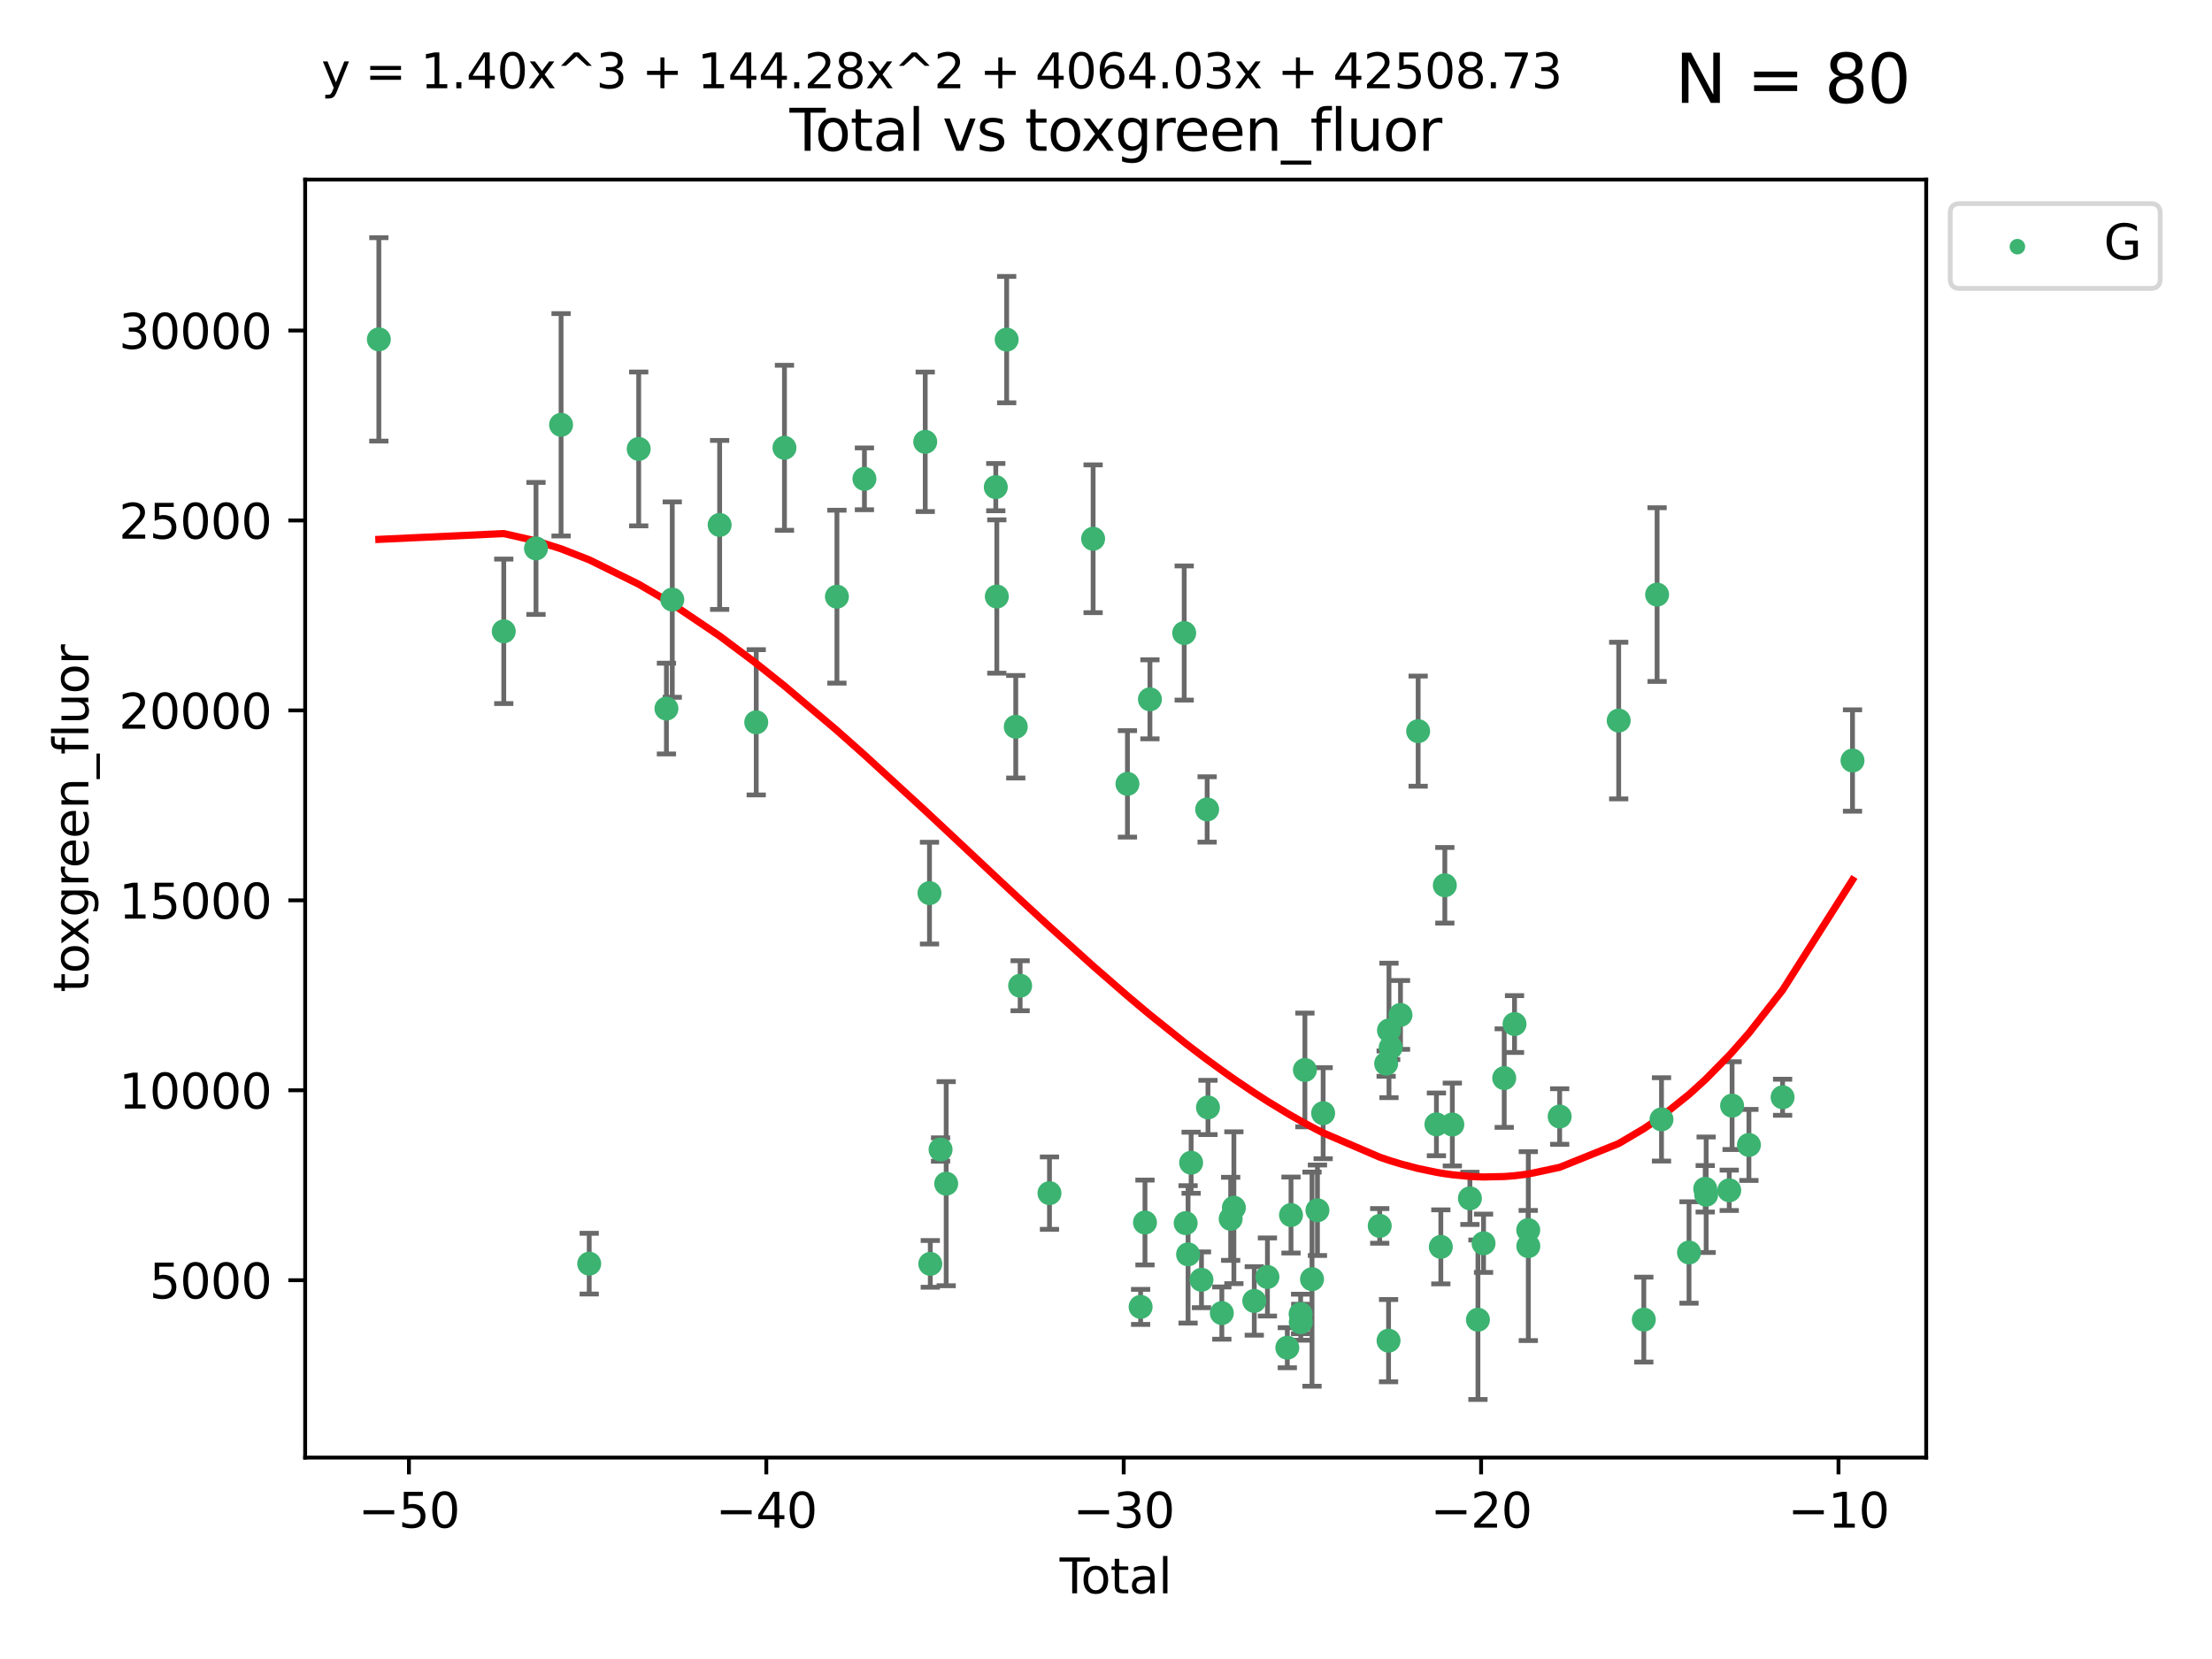 <?xml version="1.0" encoding="utf-8" standalone="no"?>
<!DOCTYPE svg PUBLIC "-//W3C//DTD SVG 1.1//EN"
  "http://www.w3.org/Graphics/SVG/1.1/DTD/svg11.dtd">
<svg xmlns:xlink="http://www.w3.org/1999/xlink" width="460.8pt" height="345.6pt" viewBox="0 0 460.8 345.6" xmlns="http://www.w3.org/2000/svg" version="1.1">
 <defs>
  <style type="text/css">*{stroke-linejoin: round; stroke-linecap: butt}</style>
 </defs>
 <g id="figure_1">
  <g id="patch_1">
   <path d="M 0 345.6 
L 460.8 345.6 
L 460.8 0 
L 0 0 
z
" style="fill: #ffffff"/>
  </g>
  <g id="axes_1">
   <g id="patch_2">
    <path d="M 63.571 303.64 
L 401.26 303.64 
L 401.26 37.411 
L 63.571 37.411 
z
" style="fill: #ffffff"/>
   </g>
   <g id="PathCollection_1">
    <defs>
     <path id="mc1a61dcb50" d="M 0 1.118 
C 0.297 1.118 0.581 1 0.791 0.791 
C 1 0.581 1.118 0.297 1.118 0 
C 1.118 -0.297 1 -0.581 0.791 -0.791 
C 0.581 -1 0.297 -1.118 0 -1.118 
C -0.297 -1.118 -0.581 -1 -0.791 -0.791 
C -1 -0.581 -1.118 -0.297 -1.118 0 
C -1.118 0.297 -1 0.581 -0.791 0.791 
C -0.581 1 -0.297 1.118 0 1.118 
z
" style="stroke: #3cb371"/>
    </defs>
    <g clip-path="url(#p7026821c22)">
     <use xlink:href="#mc1a61dcb50" x="78.921" y="70.697" style="fill: #3cb371; stroke: #3cb371"/>
     <use xlink:href="#mc1a61dcb50" x="104.945" y="131.515" style="fill: #3cb371; stroke: #3cb371"/>
     <use xlink:href="#mc1a61dcb50" x="111.661" y="114.247" style="fill: #3cb371; stroke: #3cb371"/>
     <use xlink:href="#mc1a61dcb50" x="116.882" y="88.495" style="fill: #3cb371; stroke: #3cb371"/>
     <use xlink:href="#mc1a61dcb50" x="122.745" y="263.244" style="fill: #3cb371; stroke: #3cb371"/>
     <use xlink:href="#mc1a61dcb50" x="133.054" y="93.519" style="fill: #3cb371; stroke: #3cb371"/>
     <use xlink:href="#mc1a61dcb50" x="138.83" y="147.608" style="fill: #3cb371; stroke: #3cb371"/>
     <use xlink:href="#mc1a61dcb50" x="140.045" y="124.902" style="fill: #3cb371; stroke: #3cb371"/>
     <use xlink:href="#mc1a61dcb50" x="149.915" y="109.353" style="fill: #3cb371; stroke: #3cb371"/>
     <use xlink:href="#mc1a61dcb50" x="157.537" y="150.469" style="fill: #3cb371; stroke: #3cb371"/>
     <use xlink:href="#mc1a61dcb50" x="163.418" y="93.281" style="fill: #3cb371; stroke: #3cb371"/>
     <use xlink:href="#mc1a61dcb50" x="174.347" y="124.296" style="fill: #3cb371; stroke: #3cb371"/>
     <use xlink:href="#mc1a61dcb50" x="180.076" y="99.749" style="fill: #3cb371; stroke: #3cb371"/>
     <use xlink:href="#mc1a61dcb50" x="192.744" y="92.039" style="fill: #3cb371; stroke: #3cb371"/>
     <use xlink:href="#mc1a61dcb50" x="193.629" y="186.05" style="fill: #3cb371; stroke: #3cb371"/>
     <use xlink:href="#mc1a61dcb50" x="193.795" y="263.288" style="fill: #3cb371; stroke: #3cb371"/>
     <use xlink:href="#mc1a61dcb50" x="195.937" y="239.466" style="fill: #3cb371; stroke: #3cb371"/>
     <use xlink:href="#mc1a61dcb50" x="197.107" y="246.582" style="fill: #3cb371; stroke: #3cb371"/>
     <use xlink:href="#mc1a61dcb50" x="207.44" y="101.477" style="fill: #3cb371; stroke: #3cb371"/>
     <use xlink:href="#mc1a61dcb50" x="207.655" y="124.265" style="fill: #3cb371; stroke: #3cb371"/>
     <use xlink:href="#mc1a61dcb50" x="209.708" y="70.746" style="fill: #3cb371; stroke: #3cb371"/>
     <use xlink:href="#mc1a61dcb50" x="211.603" y="151.397" style="fill: #3cb371; stroke: #3cb371"/>
     <use xlink:href="#mc1a61dcb50" x="212.514" y="205.347" style="fill: #3cb371; stroke: #3cb371"/>
     <use xlink:href="#mc1a61dcb50" x="218.625" y="248.554" style="fill: #3cb371; stroke: #3cb371"/>
     <use xlink:href="#mc1a61dcb50" x="227.715" y="112.237" style="fill: #3cb371; stroke: #3cb371"/>
     <use xlink:href="#mc1a61dcb50" x="234.867" y="163.297" style="fill: #3cb371; stroke: #3cb371"/>
     <use xlink:href="#mc1a61dcb50" x="237.612" y="272.248" style="fill: #3cb371; stroke: #3cb371"/>
     <use xlink:href="#mc1a61dcb50" x="238.521" y="254.672" style="fill: #3cb371; stroke: #3cb371"/>
     <use xlink:href="#mc1a61dcb50" x="239.552" y="145.683" style="fill: #3cb371; stroke: #3cb371"/>
     <use xlink:href="#mc1a61dcb50" x="246.69" y="131.87" style="fill: #3cb371; stroke: #3cb371"/>
     <use xlink:href="#mc1a61dcb50" x="246.995" y="254.801" style="fill: #3cb371; stroke: #3cb371"/>
     <use xlink:href="#mc1a61dcb50" x="247.498" y="261.306" style="fill: #3cb371; stroke: #3cb371"/>
     <use xlink:href="#mc1a61dcb50" x="248.132" y="242.216" style="fill: #3cb371; stroke: #3cb371"/>
     <use xlink:href="#mc1a61dcb50" x="250.289" y="266.605" style="fill: #3cb371; stroke: #3cb371"/>
     <use xlink:href="#mc1a61dcb50" x="251.47" y="168.62" style="fill: #3cb371; stroke: #3cb371"/>
     <use xlink:href="#mc1a61dcb50" x="251.643" y="230.701" style="fill: #3cb371; stroke: #3cb371"/>
     <use xlink:href="#mc1a61dcb50" x="254.53" y="273.537" style="fill: #3cb371; stroke: #3cb371"/>
     <use xlink:href="#mc1a61dcb50" x="256.372" y="253.906" style="fill: #3cb371; stroke: #3cb371"/>
     <use xlink:href="#mc1a61dcb50" x="257.041" y="251.593" style="fill: #3cb371; stroke: #3cb371"/>
     <use xlink:href="#mc1a61dcb50" x="261.288" y="271.005" style="fill: #3cb371; stroke: #3cb371"/>
     <use xlink:href="#mc1a61dcb50" x="264.028" y="266.018" style="fill: #3cb371; stroke: #3cb371"/>
     <use xlink:href="#mc1a61dcb50" x="268.172" y="280.752" style="fill: #3cb371; stroke: #3cb371"/>
     <use xlink:href="#mc1a61dcb50" x="268.941" y="253.111" style="fill: #3cb371; stroke: #3cb371"/>
     <use xlink:href="#mc1a61dcb50" x="270.942" y="273.724" style="fill: #3cb371; stroke: #3cb371"/>
     <use xlink:href="#mc1a61dcb50" x="270.973" y="275.443" style="fill: #3cb371; stroke: #3cb371"/>
     <use xlink:href="#mc1a61dcb50" x="271.837" y="222.895" style="fill: #3cb371; stroke: #3cb371"/>
     <use xlink:href="#mc1a61dcb50" x="273.319" y="266.474" style="fill: #3cb371; stroke: #3cb371"/>
     <use xlink:href="#mc1a61dcb50" x="274.449" y="252.122" style="fill: #3cb371; stroke: #3cb371"/>
     <use xlink:href="#mc1a61dcb50" x="275.635" y="231.899" style="fill: #3cb371; stroke: #3cb371"/>
     <use xlink:href="#mc1a61dcb50" x="287.421" y="255.377" style="fill: #3cb371; stroke: #3cb371"/>
     <use xlink:href="#mc1a61dcb50" x="288.761" y="221.575" style="fill: #3cb371; stroke: #3cb371"/>
     <use xlink:href="#mc1a61dcb50" x="289.262" y="279.285" style="fill: #3cb371; stroke: #3cb371"/>
     <use xlink:href="#mc1a61dcb50" x="289.352" y="214.656" style="fill: #3cb371; stroke: #3cb371"/>
     <use xlink:href="#mc1a61dcb50" x="289.699" y="218.227" style="fill: #3cb371; stroke: #3cb371"/>
     <use xlink:href="#mc1a61dcb50" x="291.75" y="211.426" style="fill: #3cb371; stroke: #3cb371"/>
     <use xlink:href="#mc1a61dcb50" x="295.426" y="152.313" style="fill: #3cb371; stroke: #3cb371"/>
     <use xlink:href="#mc1a61dcb50" x="299.234" y="234.226" style="fill: #3cb371; stroke: #3cb371"/>
     <use xlink:href="#mc1a61dcb50" x="300.153" y="259.745" style="fill: #3cb371; stroke: #3cb371"/>
     <use xlink:href="#mc1a61dcb50" x="300.985" y="184.424" style="fill: #3cb371; stroke: #3cb371"/>
     <use xlink:href="#mc1a61dcb50" x="302.548" y="234.26" style="fill: #3cb371; stroke: #3cb371"/>
     <use xlink:href="#mc1a61dcb50" x="306.209" y="249.634" style="fill: #3cb371; stroke: #3cb371"/>
     <use xlink:href="#mc1a61dcb50" x="307.883" y="274.926" style="fill: #3cb371; stroke: #3cb371"/>
     <use xlink:href="#mc1a61dcb50" x="309.049" y="258.998" style="fill: #3cb371; stroke: #3cb371"/>
     <use xlink:href="#mc1a61dcb50" x="313.358" y="224.588" style="fill: #3cb371; stroke: #3cb371"/>
     <use xlink:href="#mc1a61dcb50" x="315.504" y="213.329" style="fill: #3cb371; stroke: #3cb371"/>
     <use xlink:href="#mc1a61dcb50" x="318.359" y="256.243" style="fill: #3cb371; stroke: #3cb371"/>
     <use xlink:href="#mc1a61dcb50" x="318.374" y="259.592" style="fill: #3cb371; stroke: #3cb371"/>
     <use xlink:href="#mc1a61dcb50" x="324.91" y="232.59" style="fill: #3cb371; stroke: #3cb371"/>
     <use xlink:href="#mc1a61dcb50" x="337.204" y="150.105" style="fill: #3cb371; stroke: #3cb371"/>
     <use xlink:href="#mc1a61dcb50" x="342.437" y="274.898" style="fill: #3cb371; stroke: #3cb371"/>
     <use xlink:href="#mc1a61dcb50" x="345.204" y="123.865" style="fill: #3cb371; stroke: #3cb371"/>
     <use xlink:href="#mc1a61dcb50" x="346.122" y="233.186" style="fill: #3cb371; stroke: #3cb371"/>
     <use xlink:href="#mc1a61dcb50" x="351.854" y="260.916" style="fill: #3cb371; stroke: #3cb371"/>
     <use xlink:href="#mc1a61dcb50" x="355.23" y="247.646" style="fill: #3cb371; stroke: #3cb371"/>
     <use xlink:href="#mc1a61dcb50" x="355.424" y="248.886" style="fill: #3cb371; stroke: #3cb371"/>
     <use xlink:href="#mc1a61dcb50" x="360.232" y="247.962" style="fill: #3cb371; stroke: #3cb371"/>
     <use xlink:href="#mc1a61dcb50" x="360.826" y="230.326" style="fill: #3cb371; stroke: #3cb371"/>
     <use xlink:href="#mc1a61dcb50" x="364.333" y="238.511" style="fill: #3cb371; stroke: #3cb371"/>
     <use xlink:href="#mc1a61dcb50" x="371.349" y="228.579" style="fill: #3cb371; stroke: #3cb371"/>
     <use xlink:href="#mc1a61dcb50" x="385.911" y="158.432" style="fill: #3cb371; stroke: #3cb371"/>
    </g>
   </g>
   <g id="matplotlib.axis_1">
    <g id="xtick_1">
     <g id="line2d_1">
      <defs>
       <path id="m65f373f990" d="M 0 0 
L 0 3.5 
" style="stroke: #000000; stroke-width: 0.8"/>
      </defs>
      <g>
       <use xlink:href="#m65f373f990" x="85.187" y="303.64" style="stroke: #000000; stroke-width: 0.8"/>
      </g>
     </g>
     <g id="text_1">
      <!-- −50 -->
      <g transform="translate(74.634 318.238)scale(0.1 -0.1)">
       <defs>
        <path id="DejaVuSans-2212" d="M 678 2272 
L 4684 2272 
L 4684 1741 
L 678 1741 
L 678 2272 
z
" transform="scale(0.016)"/>
        <path id="DejaVuSans-35" d="M 691 4666 
L 3169 4666 
L 3169 4134 
L 1269 4134 
L 1269 2991 
Q 1406 3038 1543 3061 
Q 1681 3084 1819 3084 
Q 2600 3084 3056 2656 
Q 3513 2228 3513 1497 
Q 3513 744 3044 326 
Q 2575 -91 1722 -91 
Q 1428 -91 1123 -41 
Q 819 9 494 109 
L 494 744 
Q 775 591 1075 516 
Q 1375 441 1709 441 
Q 2250 441 2565 725 
Q 2881 1009 2881 1497 
Q 2881 1984 2565 2268 
Q 2250 2553 1709 2553 
Q 1456 2553 1204 2497 
Q 953 2441 691 2322 
L 691 4666 
z
" transform="scale(0.016)"/>
        <path id="DejaVuSans-30" d="M 2034 4250 
Q 1547 4250 1301 3770 
Q 1056 3291 1056 2328 
Q 1056 1369 1301 889 
Q 1547 409 2034 409 
Q 2525 409 2770 889 
Q 3016 1369 3016 2328 
Q 3016 3291 2770 3770 
Q 2525 4250 2034 4250 
z
M 2034 4750 
Q 2819 4750 3233 4129 
Q 3647 3509 3647 2328 
Q 3647 1150 3233 529 
Q 2819 -91 2034 -91 
Q 1250 -91 836 529 
Q 422 1150 422 2328 
Q 422 3509 836 4129 
Q 1250 4750 2034 4750 
z
" transform="scale(0.016)"/>
       </defs>
       <use xlink:href="#DejaVuSans-2212"/>
       <use xlink:href="#DejaVuSans-35" x="83.789"/>
       <use xlink:href="#DejaVuSans-30" x="147.412"/>
      </g>
     </g>
    </g>
    <g id="xtick_2">
     <g id="line2d_2">
      <g>
       <use xlink:href="#m65f373f990" x="159.638" y="303.64" style="stroke: #000000; stroke-width: 0.8"/>
      </g>
     </g>
     <g id="text_2">
      <!-- −40 -->
      <g transform="translate(149.086 318.238)scale(0.1 -0.1)">
       <defs>
        <path id="DejaVuSans-34" d="M 2419 4116 
L 825 1625 
L 2419 1625 
L 2419 4116 
z
M 2253 4666 
L 3047 4666 
L 3047 1625 
L 3713 1625 
L 3713 1100 
L 3047 1100 
L 3047 0 
L 2419 0 
L 2419 1100 
L 313 1100 
L 313 1709 
L 2253 4666 
z
" transform="scale(0.016)"/>
       </defs>
       <use xlink:href="#DejaVuSans-2212"/>
       <use xlink:href="#DejaVuSans-34" x="83.789"/>
       <use xlink:href="#DejaVuSans-30" x="147.412"/>
      </g>
     </g>
    </g>
    <g id="xtick_3">
     <g id="line2d_3">
      <g>
       <use xlink:href="#m65f373f990" x="234.089" y="303.64" style="stroke: #000000; stroke-width: 0.8"/>
      </g>
     </g>
     <g id="text_3">
      <!-- −30 -->
      <g transform="translate(223.537 318.238)scale(0.1 -0.1)">
       <defs>
        <path id="DejaVuSans-33" d="M 2597 2516 
Q 3050 2419 3304 2112 
Q 3559 1806 3559 1356 
Q 3559 666 3084 287 
Q 2609 -91 1734 -91 
Q 1441 -91 1130 -33 
Q 819 25 488 141 
L 488 750 
Q 750 597 1062 519 
Q 1375 441 1716 441 
Q 2309 441 2620 675 
Q 2931 909 2931 1356 
Q 2931 1769 2642 2001 
Q 2353 2234 1838 2234 
L 1294 2234 
L 1294 2753 
L 1863 2753 
Q 2328 2753 2575 2939 
Q 2822 3125 2822 3475 
Q 2822 3834 2567 4026 
Q 2313 4219 1838 4219 
Q 1578 4219 1281 4162 
Q 984 4106 628 3988 
L 628 4550 
Q 988 4650 1302 4700 
Q 1616 4750 1894 4750 
Q 2613 4750 3031 4423 
Q 3450 4097 3450 3541 
Q 3450 3153 3228 2886 
Q 3006 2619 2597 2516 
z
" transform="scale(0.016)"/>
       </defs>
       <use xlink:href="#DejaVuSans-2212"/>
       <use xlink:href="#DejaVuSans-33" x="83.789"/>
       <use xlink:href="#DejaVuSans-30" x="147.412"/>
      </g>
     </g>
    </g>
    <g id="xtick_4">
     <g id="line2d_4">
      <g>
       <use xlink:href="#m65f373f990" x="308.541" y="303.64" style="stroke: #000000; stroke-width: 0.8"/>
      </g>
     </g>
     <g id="text_4">
      <!-- −20 -->
      <g transform="translate(297.988 318.238)scale(0.1 -0.1)">
       <defs>
        <path id="DejaVuSans-32" d="M 1228 531 
L 3431 531 
L 3431 0 
L 469 0 
L 469 531 
Q 828 903 1448 1529 
Q 2069 2156 2228 2338 
Q 2531 2678 2651 2914 
Q 2772 3150 2772 3378 
Q 2772 3750 2511 3984 
Q 2250 4219 1831 4219 
Q 1534 4219 1204 4116 
Q 875 4013 500 3803 
L 500 4441 
Q 881 4594 1212 4672 
Q 1544 4750 1819 4750 
Q 2544 4750 2975 4387 
Q 3406 4025 3406 3419 
Q 3406 3131 3298 2873 
Q 3191 2616 2906 2266 
Q 2828 2175 2409 1742 
Q 1991 1309 1228 531 
z
" transform="scale(0.016)"/>
       </defs>
       <use xlink:href="#DejaVuSans-2212"/>
       <use xlink:href="#DejaVuSans-32" x="83.789"/>
       <use xlink:href="#DejaVuSans-30" x="147.412"/>
      </g>
     </g>
    </g>
    <g id="xtick_5">
     <g id="line2d_5">
      <g>
       <use xlink:href="#m65f373f990" x="382.992" y="303.64" style="stroke: #000000; stroke-width: 0.8"/>
      </g>
     </g>
     <g id="text_5">
      <!-- −10 -->
      <g transform="translate(372.44 318.238)scale(0.1 -0.1)">
       <defs>
        <path id="DejaVuSans-31" d="M 794 531 
L 1825 531 
L 1825 4091 
L 703 3866 
L 703 4441 
L 1819 4666 
L 2450 4666 
L 2450 531 
L 3481 531 
L 3481 0 
L 794 0 
L 794 531 
z
" transform="scale(0.016)"/>
       </defs>
       <use xlink:href="#DejaVuSans-2212"/>
       <use xlink:href="#DejaVuSans-31" x="83.789"/>
       <use xlink:href="#DejaVuSans-30" x="147.412"/>
      </g>
     </g>
    </g>
    <g id="text_6">
     <!-- Total -->
     <g transform="translate(220.739 331.917)scale(0.1 -0.1)">
      <defs>
       <path id="DejaVuSans-54" d="M -19 4666 
L 3928 4666 
L 3928 4134 
L 2272 4134 
L 2272 0 
L 1638 0 
L 1638 4134 
L -19 4134 
L -19 4666 
z
" transform="scale(0.016)"/>
       <path id="DejaVuSans-6f" d="M 1959 3097 
Q 1497 3097 1228 2736 
Q 959 2375 959 1747 
Q 959 1119 1226 758 
Q 1494 397 1959 397 
Q 2419 397 2687 759 
Q 2956 1122 2956 1747 
Q 2956 2369 2687 2733 
Q 2419 3097 1959 3097 
z
M 1959 3584 
Q 2709 3584 3137 3096 
Q 3566 2609 3566 1747 
Q 3566 888 3137 398 
Q 2709 -91 1959 -91 
Q 1206 -91 779 398 
Q 353 888 353 1747 
Q 353 2609 779 3096 
Q 1206 3584 1959 3584 
z
" transform="scale(0.016)"/>
       <path id="DejaVuSans-74" d="M 1172 4494 
L 1172 3500 
L 2356 3500 
L 2356 3053 
L 1172 3053 
L 1172 1153 
Q 1172 725 1289 603 
Q 1406 481 1766 481 
L 2356 481 
L 2356 0 
L 1766 0 
Q 1100 0 847 248 
Q 594 497 594 1153 
L 594 3053 
L 172 3053 
L 172 3500 
L 594 3500 
L 594 4494 
L 1172 4494 
z
" transform="scale(0.016)"/>
       <path id="DejaVuSans-61" d="M 2194 1759 
Q 1497 1759 1228 1600 
Q 959 1441 959 1056 
Q 959 750 1161 570 
Q 1363 391 1709 391 
Q 2188 391 2477 730 
Q 2766 1069 2766 1631 
L 2766 1759 
L 2194 1759 
z
M 3341 1997 
L 3341 0 
L 2766 0 
L 2766 531 
Q 2569 213 2275 61 
Q 1981 -91 1556 -91 
Q 1019 -91 701 211 
Q 384 513 384 1019 
Q 384 1609 779 1909 
Q 1175 2209 1959 2209 
L 2766 2209 
L 2766 2266 
Q 2766 2663 2505 2880 
Q 2244 3097 1772 3097 
Q 1472 3097 1187 3025 
Q 903 2953 641 2809 
L 641 3341 
Q 956 3463 1253 3523 
Q 1550 3584 1831 3584 
Q 2591 3584 2966 3190 
Q 3341 2797 3341 1997 
z
" transform="scale(0.016)"/>
       <path id="DejaVuSans-6c" d="M 603 4863 
L 1178 4863 
L 1178 0 
L 603 0 
L 603 4863 
z
" transform="scale(0.016)"/>
      </defs>
      <use xlink:href="#DejaVuSans-54"/>
      <use xlink:href="#DejaVuSans-6f" x="44.084"/>
      <use xlink:href="#DejaVuSans-74" x="105.266"/>
      <use xlink:href="#DejaVuSans-61" x="144.475"/>
      <use xlink:href="#DejaVuSans-6c" x="205.754"/>
     </g>
    </g>
   </g>
   <g id="matplotlib.axis_2">
    <g id="ytick_1">
     <g id="line2d_6">
      <defs>
       <path id="mca92c026de" d="M 0 0 
L -3.5 0 
" style="stroke: #000000; stroke-width: 0.8"/>
      </defs>
      <g>
       <use xlink:href="#mca92c026de" x="63.571" y="266.693" style="stroke: #000000; stroke-width: 0.8"/>
      </g>
     </g>
     <g id="text_7">
      <!-- 5000 -->
      <g transform="translate(31.121 270.492)scale(0.1 -0.1)">
       <use xlink:href="#DejaVuSans-35"/>
       <use xlink:href="#DejaVuSans-30" x="63.623"/>
       <use xlink:href="#DejaVuSans-30" x="127.246"/>
       <use xlink:href="#DejaVuSans-30" x="190.869"/>
      </g>
     </g>
    </g>
    <g id="ytick_2">
     <g id="line2d_7">
      <g>
       <use xlink:href="#mca92c026de" x="63.571" y="227.125" style="stroke: #000000; stroke-width: 0.8"/>
      </g>
     </g>
     <g id="text_8">
      <!-- 10000 -->
      <g transform="translate(24.759 230.924)scale(0.1 -0.1)">
       <use xlink:href="#DejaVuSans-31"/>
       <use xlink:href="#DejaVuSans-30" x="63.623"/>
       <use xlink:href="#DejaVuSans-30" x="127.246"/>
       <use xlink:href="#DejaVuSans-30" x="190.869"/>
       <use xlink:href="#DejaVuSans-30" x="254.492"/>
      </g>
     </g>
    </g>
    <g id="ytick_3">
     <g id="line2d_8">
      <g>
       <use xlink:href="#mca92c026de" x="63.571" y="187.557" style="stroke: #000000; stroke-width: 0.8"/>
      </g>
     </g>
     <g id="text_9">
      <!-- 15000 -->
      <g transform="translate(24.759 191.356)scale(0.1 -0.1)">
       <use xlink:href="#DejaVuSans-31"/>
       <use xlink:href="#DejaVuSans-35" x="63.623"/>
       <use xlink:href="#DejaVuSans-30" x="127.246"/>
       <use xlink:href="#DejaVuSans-30" x="190.869"/>
       <use xlink:href="#DejaVuSans-30" x="254.492"/>
      </g>
     </g>
    </g>
    <g id="ytick_4">
     <g id="line2d_9">
      <g>
       <use xlink:href="#mca92c026de" x="63.571" y="147.989" style="stroke: #000000; stroke-width: 0.8"/>
      </g>
     </g>
     <g id="text_10">
      <!-- 20000 -->
      <g transform="translate(24.759 151.788)scale(0.1 -0.1)">
       <use xlink:href="#DejaVuSans-32"/>
       <use xlink:href="#DejaVuSans-30" x="63.623"/>
       <use xlink:href="#DejaVuSans-30" x="127.246"/>
       <use xlink:href="#DejaVuSans-30" x="190.869"/>
       <use xlink:href="#DejaVuSans-30" x="254.492"/>
      </g>
     </g>
    </g>
    <g id="ytick_5">
     <g id="line2d_10">
      <g>
       <use xlink:href="#mca92c026de" x="63.571" y="108.421" style="stroke: #000000; stroke-width: 0.8"/>
      </g>
     </g>
     <g id="text_11">
      <!-- 25000 -->
      <g transform="translate(24.759 112.22)scale(0.1 -0.1)">
       <use xlink:href="#DejaVuSans-32"/>
       <use xlink:href="#DejaVuSans-35" x="63.623"/>
       <use xlink:href="#DejaVuSans-30" x="127.246"/>
       <use xlink:href="#DejaVuSans-30" x="190.869"/>
       <use xlink:href="#DejaVuSans-30" x="254.492"/>
      </g>
     </g>
    </g>
    <g id="ytick_6">
     <g id="line2d_11">
      <g>
       <use xlink:href="#mca92c026de" x="63.571" y="68.853" style="stroke: #000000; stroke-width: 0.8"/>
      </g>
     </g>
     <g id="text_12">
      <!-- 30000 -->
      <g transform="translate(24.759 72.652)scale(0.1 -0.1)">
       <use xlink:href="#DejaVuSans-33"/>
       <use xlink:href="#DejaVuSans-30" x="63.623"/>
       <use xlink:href="#DejaVuSans-30" x="127.246"/>
       <use xlink:href="#DejaVuSans-30" x="190.869"/>
       <use xlink:href="#DejaVuSans-30" x="254.492"/>
      </g>
     </g>
    </g>
    <g id="text_13">
     <!-- toxgreen_fluor -->
     <g transform="translate(18.401 206.72)rotate(-90)scale(0.1 -0.1)">
      <defs>
       <path id="DejaVuSans-78" d="M 3513 3500 
L 2247 1797 
L 3578 0 
L 2900 0 
L 1881 1375 
L 863 0 
L 184 0 
L 1544 1831 
L 300 3500 
L 978 3500 
L 1906 2253 
L 2834 3500 
L 3513 3500 
z
" transform="scale(0.016)"/>
       <path id="DejaVuSans-67" d="M 2906 1791 
Q 2906 2416 2648 2759 
Q 2391 3103 1925 3103 
Q 1463 3103 1205 2759 
Q 947 2416 947 1791 
Q 947 1169 1205 825 
Q 1463 481 1925 481 
Q 2391 481 2648 825 
Q 2906 1169 2906 1791 
z
M 3481 434 
Q 3481 -459 3084 -895 
Q 2688 -1331 1869 -1331 
Q 1566 -1331 1297 -1286 
Q 1028 -1241 775 -1147 
L 775 -588 
Q 1028 -725 1275 -790 
Q 1522 -856 1778 -856 
Q 2344 -856 2625 -561 
Q 2906 -266 2906 331 
L 2906 616 
Q 2728 306 2450 153 
Q 2172 0 1784 0 
Q 1141 0 747 490 
Q 353 981 353 1791 
Q 353 2603 747 3093 
Q 1141 3584 1784 3584 
Q 2172 3584 2450 3431 
Q 2728 3278 2906 2969 
L 2906 3500 
L 3481 3500 
L 3481 434 
z
" transform="scale(0.016)"/>
       <path id="DejaVuSans-72" d="M 2631 2963 
Q 2534 3019 2420 3045 
Q 2306 3072 2169 3072 
Q 1681 3072 1420 2755 
Q 1159 2438 1159 1844 
L 1159 0 
L 581 0 
L 581 3500 
L 1159 3500 
L 1159 2956 
Q 1341 3275 1631 3429 
Q 1922 3584 2338 3584 
Q 2397 3584 2469 3576 
Q 2541 3569 2628 3553 
L 2631 2963 
z
" transform="scale(0.016)"/>
       <path id="DejaVuSans-65" d="M 3597 1894 
L 3597 1613 
L 953 1613 
Q 991 1019 1311 708 
Q 1631 397 2203 397 
Q 2534 397 2845 478 
Q 3156 559 3463 722 
L 3463 178 
Q 3153 47 2828 -22 
Q 2503 -91 2169 -91 
Q 1331 -91 842 396 
Q 353 884 353 1716 
Q 353 2575 817 3079 
Q 1281 3584 2069 3584 
Q 2775 3584 3186 3129 
Q 3597 2675 3597 1894 
z
M 3022 2063 
Q 3016 2534 2758 2815 
Q 2500 3097 2075 3097 
Q 1594 3097 1305 2825 
Q 1016 2553 972 2059 
L 3022 2063 
z
" transform="scale(0.016)"/>
       <path id="DejaVuSans-6e" d="M 3513 2113 
L 3513 0 
L 2938 0 
L 2938 2094 
Q 2938 2591 2744 2837 
Q 2550 3084 2163 3084 
Q 1697 3084 1428 2787 
Q 1159 2491 1159 1978 
L 1159 0 
L 581 0 
L 581 3500 
L 1159 3500 
L 1159 2956 
Q 1366 3272 1645 3428 
Q 1925 3584 2291 3584 
Q 2894 3584 3203 3211 
Q 3513 2838 3513 2113 
z
" transform="scale(0.016)"/>
       <path id="DejaVuSans-5f" d="M 3263 -1063 
L 3263 -1509 
L -63 -1509 
L -63 -1063 
L 3263 -1063 
z
" transform="scale(0.016)"/>
       <path id="DejaVuSans-66" d="M 2375 4863 
L 2375 4384 
L 1825 4384 
Q 1516 4384 1395 4259 
Q 1275 4134 1275 3809 
L 1275 3500 
L 2222 3500 
L 2222 3053 
L 1275 3053 
L 1275 0 
L 697 0 
L 697 3053 
L 147 3053 
L 147 3500 
L 697 3500 
L 697 3744 
Q 697 4328 969 4595 
Q 1241 4863 1831 4863 
L 2375 4863 
z
" transform="scale(0.016)"/>
       <path id="DejaVuSans-75" d="M 544 1381 
L 544 3500 
L 1119 3500 
L 1119 1403 
Q 1119 906 1312 657 
Q 1506 409 1894 409 
Q 2359 409 2629 706 
Q 2900 1003 2900 1516 
L 2900 3500 
L 3475 3500 
L 3475 0 
L 2900 0 
L 2900 538 
Q 2691 219 2414 64 
Q 2138 -91 1772 -91 
Q 1169 -91 856 284 
Q 544 659 544 1381 
z
M 1991 3584 
L 1991 3584 
z
" transform="scale(0.016)"/>
      </defs>
      <use xlink:href="#DejaVuSans-74"/>
      <use xlink:href="#DejaVuSans-6f" x="39.209"/>
      <use xlink:href="#DejaVuSans-78" x="97.266"/>
      <use xlink:href="#DejaVuSans-67" x="156.445"/>
      <use xlink:href="#DejaVuSans-72" x="219.922"/>
      <use xlink:href="#DejaVuSans-65" x="258.785"/>
      <use xlink:href="#DejaVuSans-65" x="320.309"/>
      <use xlink:href="#DejaVuSans-6e" x="381.832"/>
      <use xlink:href="#DejaVuSans-5f" x="445.211"/>
      <use xlink:href="#DejaVuSans-66" x="495.211"/>
      <use xlink:href="#DejaVuSans-6c" x="530.416"/>
      <use xlink:href="#DejaVuSans-75" x="558.199"/>
      <use xlink:href="#DejaVuSans-6f" x="621.578"/>
      <use xlink:href="#DejaVuSans-72" x="682.76"/>
     </g>
    </g>
   </g>
   <g id="LineCollection_1">
    <path d="M 78.921 91.882 
L 78.921 49.513 
" clip-path="url(#p7026821c22)" style="fill: none; stroke: #696969"/>
    <path d="M 104.945 146.565 
L 104.945 116.466 
" clip-path="url(#p7026821c22)" style="fill: none; stroke: #696969"/>
    <path d="M 111.661 128.001 
L 111.661 100.493 
" clip-path="url(#p7026821c22)" style="fill: none; stroke: #696969"/>
    <path d="M 116.882 111.658 
L 116.882 65.332 
" clip-path="url(#p7026821c22)" style="fill: none; stroke: #696969"/>
    <path d="M 122.745 269.569 
L 122.745 256.919 
" clip-path="url(#p7026821c22)" style="fill: none; stroke: #696969"/>
    <path d="M 133.054 109.546 
L 133.054 77.492 
" clip-path="url(#p7026821c22)" style="fill: none; stroke: #696969"/>
    <path d="M 138.83 157.063 
L 138.83 138.153 
" clip-path="url(#p7026821c22)" style="fill: none; stroke: #696969"/>
    <path d="M 140.045 145.257 
L 140.045 104.548 
" clip-path="url(#p7026821c22)" style="fill: none; stroke: #696969"/>
    <path d="M 149.915 126.956 
L 149.915 91.751 
" clip-path="url(#p7026821c22)" style="fill: none; stroke: #696969"/>
    <path d="M 157.537 165.597 
L 157.537 135.341 
" clip-path="url(#p7026821c22)" style="fill: none; stroke: #696969"/>
    <path d="M 163.418 110.469 
L 163.418 76.093 
" clip-path="url(#p7026821c22)" style="fill: none; stroke: #696969"/>
    <path d="M 174.347 142.309 
L 174.347 106.282 
" clip-path="url(#p7026821c22)" style="fill: none; stroke: #696969"/>
    <path d="M 180.076 106.185 
L 180.076 93.313 
" clip-path="url(#p7026821c22)" style="fill: none; stroke: #696969"/>
    <path d="M 192.744 106.568 
L 192.744 77.509 
" clip-path="url(#p7026821c22)" style="fill: none; stroke: #696969"/>
    <path d="M 193.629 196.65 
L 193.629 175.45 
" clip-path="url(#p7026821c22)" style="fill: none; stroke: #696969"/>
    <path d="M 193.795 268.154 
L 193.795 258.423 
" clip-path="url(#p7026821c22)" style="fill: none; stroke: #696969"/>
    <path d="M 195.937 241.903 
L 195.937 237.028 
" clip-path="url(#p7026821c22)" style="fill: none; stroke: #696969"/>
    <path d="M 197.107 267.841 
L 197.107 225.323 
" clip-path="url(#p7026821c22)" style="fill: none; stroke: #696969"/>
    <path d="M 207.44 106.404 
L 207.44 96.549 
" clip-path="url(#p7026821c22)" style="fill: none; stroke: #696969"/>
    <path d="M 207.655 140.234 
L 207.655 108.295 
" clip-path="url(#p7026821c22)" style="fill: none; stroke: #696969"/>
    <path d="M 209.708 83.907 
L 209.708 57.586 
" clip-path="url(#p7026821c22)" style="fill: none; stroke: #696969"/>
    <path d="M 211.603 162.075 
L 211.603 140.718 
" clip-path="url(#p7026821c22)" style="fill: none; stroke: #696969"/>
    <path d="M 212.514 210.557 
L 212.514 200.138 
" clip-path="url(#p7026821c22)" style="fill: none; stroke: #696969"/>
    <path d="M 218.625 256.094 
L 218.625 241.014 
" clip-path="url(#p7026821c22)" style="fill: none; stroke: #696969"/>
    <path d="M 227.715 127.633 
L 227.715 96.841 
" clip-path="url(#p7026821c22)" style="fill: none; stroke: #696969"/>
    <path d="M 234.867 174.387 
L 234.867 152.207 
" clip-path="url(#p7026821c22)" style="fill: none; stroke: #696969"/>
    <path d="M 237.612 275.902 
L 237.612 268.594 
" clip-path="url(#p7026821c22)" style="fill: none; stroke: #696969"/>
    <path d="M 238.521 263.511 
L 238.521 245.832 
" clip-path="url(#p7026821c22)" style="fill: none; stroke: #696969"/>
    <path d="M 239.552 153.913 
L 239.552 137.454 
" clip-path="url(#p7026821c22)" style="fill: none; stroke: #696969"/>
    <path d="M 246.69 145.838 
L 246.69 117.901 
" clip-path="url(#p7026821c22)" style="fill: none; stroke: #696969"/>
    <path d="M 246.995 255.473 
L 246.995 254.128 
" clip-path="url(#p7026821c22)" style="fill: none; stroke: #696969"/>
    <path d="M 247.498 275.619 
L 247.498 246.993 
" clip-path="url(#p7026821c22)" style="fill: none; stroke: #696969"/>
    <path d="M 248.132 248.578 
L 248.132 235.854 
" clip-path="url(#p7026821c22)" style="fill: none; stroke: #696969"/>
    <path d="M 250.289 272.414 
L 250.289 260.795 
" clip-path="url(#p7026821c22)" style="fill: none; stroke: #696969"/>
    <path d="M 251.47 175.427 
L 251.47 161.813 
" clip-path="url(#p7026821c22)" style="fill: none; stroke: #696969"/>
    <path d="M 251.643 236.35 
L 251.643 225.052 
" clip-path="url(#p7026821c22)" style="fill: none; stroke: #696969"/>
    <path d="M 254.53 278.977 
L 254.53 268.098 
" clip-path="url(#p7026821c22)" style="fill: none; stroke: #696969"/>
    <path d="M 256.372 262.559 
L 256.372 245.252 
" clip-path="url(#p7026821c22)" style="fill: none; stroke: #696969"/>
    <path d="M 257.041 267.408 
L 257.041 235.778 
" clip-path="url(#p7026821c22)" style="fill: none; stroke: #696969"/>
    <path d="M 261.288 278.145 
L 261.288 263.865 
" clip-path="url(#p7026821c22)" style="fill: none; stroke: #696969"/>
    <path d="M 264.028 274.149 
L 264.028 257.888 
" clip-path="url(#p7026821c22)" style="fill: none; stroke: #696969"/>
    <path d="M 268.172 284.926 
L 268.172 276.579 
" clip-path="url(#p7026821c22)" style="fill: none; stroke: #696969"/>
    <path d="M 268.941 261.024 
L 268.941 245.199 
" clip-path="url(#p7026821c22)" style="fill: none; stroke: #696969"/>
    <path d="M 270.942 277.841 
L 270.942 269.608 
" clip-path="url(#p7026821c22)" style="fill: none; stroke: #696969"/>
    <path d="M 270.973 279.191 
L 270.973 271.695 
" clip-path="url(#p7026821c22)" style="fill: none; stroke: #696969"/>
    <path d="M 271.837 234.745 
L 271.837 211.045 
" clip-path="url(#p7026821c22)" style="fill: none; stroke: #696969"/>
    <path d="M 273.319 288.774 
L 273.319 244.174 
" clip-path="url(#p7026821c22)" style="fill: none; stroke: #696969"/>
    <path d="M 274.449 261.548 
L 274.449 242.697 
" clip-path="url(#p7026821c22)" style="fill: none; stroke: #696969"/>
    <path d="M 275.635 241.381 
L 275.635 222.417 
" clip-path="url(#p7026821c22)" style="fill: none; stroke: #696969"/>
    <path d="M 287.421 258.984 
L 287.421 251.77 
" clip-path="url(#p7026821c22)" style="fill: none; stroke: #696969"/>
    <path d="M 288.761 224.213 
L 288.761 218.937 
" clip-path="url(#p7026821c22)" style="fill: none; stroke: #696969"/>
    <path d="M 289.262 287.854 
L 289.262 270.717 
" clip-path="url(#p7026821c22)" style="fill: none; stroke: #696969"/>
    <path d="M 289.352 228.663 
L 289.352 200.649 
" clip-path="url(#p7026821c22)" style="fill: none; stroke: #696969"/>
    <path d="M 289.699 220.73 
L 289.699 215.723 
" clip-path="url(#p7026821c22)" style="fill: none; stroke: #696969"/>
    <path d="M 291.75 218.596 
L 291.75 204.256 
" clip-path="url(#p7026821c22)" style="fill: none; stroke: #696969"/>
    <path d="M 295.426 163.784 
L 295.426 140.842 
" clip-path="url(#p7026821c22)" style="fill: none; stroke: #696969"/>
    <path d="M 299.234 240.758 
L 299.234 227.693 
" clip-path="url(#p7026821c22)" style="fill: none; stroke: #696969"/>
    <path d="M 300.153 267.457 
L 300.153 252.032 
" clip-path="url(#p7026821c22)" style="fill: none; stroke: #696969"/>
    <path d="M 300.985 192.297 
L 300.985 176.551 
" clip-path="url(#p7026821c22)" style="fill: none; stroke: #696969"/>
    <path d="M 302.548 242.894 
L 302.548 225.626 
" clip-path="url(#p7026821c22)" style="fill: none; stroke: #696969"/>
    <path d="M 306.209 255.075 
L 306.209 244.193 
" clip-path="url(#p7026821c22)" style="fill: none; stroke: #696969"/>
    <path d="M 307.883 291.539 
L 307.883 258.313 
" clip-path="url(#p7026821c22)" style="fill: none; stroke: #696969"/>
    <path d="M 309.049 265.074 
L 309.049 252.922 
" clip-path="url(#p7026821c22)" style="fill: none; stroke: #696969"/>
    <path d="M 313.358 234.857 
L 313.358 214.32 
" clip-path="url(#p7026821c22)" style="fill: none; stroke: #696969"/>
    <path d="M 315.504 219.247 
L 315.504 207.41 
" clip-path="url(#p7026821c22)" style="fill: none; stroke: #696969"/>
    <path d="M 318.359 260.333 
L 318.359 252.153 
" clip-path="url(#p7026821c22)" style="fill: none; stroke: #696969"/>
    <path d="M 318.374 279.266 
L 318.374 239.918 
" clip-path="url(#p7026821c22)" style="fill: none; stroke: #696969"/>
    <path d="M 324.91 238.376 
L 324.91 226.803 
" clip-path="url(#p7026821c22)" style="fill: none; stroke: #696969"/>
    <path d="M 337.204 166.419 
L 337.204 133.792 
" clip-path="url(#p7026821c22)" style="fill: none; stroke: #696969"/>
    <path d="M 342.437 283.742 
L 342.437 266.054 
" clip-path="url(#p7026821c22)" style="fill: none; stroke: #696969"/>
    <path d="M 345.204 141.959 
L 345.204 105.771 
" clip-path="url(#p7026821c22)" style="fill: none; stroke: #696969"/>
    <path d="M 346.122 241.867 
L 346.122 224.504 
" clip-path="url(#p7026821c22)" style="fill: none; stroke: #696969"/>
    <path d="M 351.854 271.48 
L 351.854 250.353 
" clip-path="url(#p7026821c22)" style="fill: none; stroke: #696969"/>
    <path d="M 355.23 252.489 
L 355.23 242.802 
" clip-path="url(#p7026821c22)" style="fill: none; stroke: #696969"/>
    <path d="M 355.424 260.915 
L 355.424 236.858 
" clip-path="url(#p7026821c22)" style="fill: none; stroke: #696969"/>
    <path d="M 360.232 252.169 
L 360.232 243.756 
" clip-path="url(#p7026821c22)" style="fill: none; stroke: #696969"/>
    <path d="M 360.826 239.469 
L 360.826 221.182 
" clip-path="url(#p7026821c22)" style="fill: none; stroke: #696969"/>
    <path d="M 364.333 245.908 
L 364.333 231.114 
" clip-path="url(#p7026821c22)" style="fill: none; stroke: #696969"/>
    <path d="M 371.349 232.339 
L 371.349 224.819 
" clip-path="url(#p7026821c22)" style="fill: none; stroke: #696969"/>
    <path d="M 385.911 168.993 
L 385.911 147.871 
" clip-path="url(#p7026821c22)" style="fill: none; stroke: #696969"/>
   </g>
   <g id="line2d_12">
    <defs>
     <path id="m43461569d2" d="M 2 0 
L -2 -0 
" style="stroke: #696969"/>
    </defs>
    <g clip-path="url(#p7026821c22)">
     <use xlink:href="#m43461569d2" x="78.921" y="91.882" style="fill: #696969; stroke: #696969"/>
     <use xlink:href="#m43461569d2" x="104.945" y="146.565" style="fill: #696969; stroke: #696969"/>
     <use xlink:href="#m43461569d2" x="111.661" y="128.001" style="fill: #696969; stroke: #696969"/>
     <use xlink:href="#m43461569d2" x="116.882" y="111.658" style="fill: #696969; stroke: #696969"/>
     <use xlink:href="#m43461569d2" x="122.745" y="269.569" style="fill: #696969; stroke: #696969"/>
     <use xlink:href="#m43461569d2" x="133.054" y="109.546" style="fill: #696969; stroke: #696969"/>
     <use xlink:href="#m43461569d2" x="138.83" y="157.063" style="fill: #696969; stroke: #696969"/>
     <use xlink:href="#m43461569d2" x="140.045" y="145.257" style="fill: #696969; stroke: #696969"/>
     <use xlink:href="#m43461569d2" x="149.915" y="126.956" style="fill: #696969; stroke: #696969"/>
     <use xlink:href="#m43461569d2" x="157.537" y="165.597" style="fill: #696969; stroke: #696969"/>
     <use xlink:href="#m43461569d2" x="163.418" y="110.469" style="fill: #696969; stroke: #696969"/>
     <use xlink:href="#m43461569d2" x="174.347" y="142.309" style="fill: #696969; stroke: #696969"/>
     <use xlink:href="#m43461569d2" x="180.076" y="106.185" style="fill: #696969; stroke: #696969"/>
     <use xlink:href="#m43461569d2" x="192.744" y="106.568" style="fill: #696969; stroke: #696969"/>
     <use xlink:href="#m43461569d2" x="193.629" y="196.65" style="fill: #696969; stroke: #696969"/>
     <use xlink:href="#m43461569d2" x="193.795" y="268.154" style="fill: #696969; stroke: #696969"/>
     <use xlink:href="#m43461569d2" x="195.937" y="241.903" style="fill: #696969; stroke: #696969"/>
     <use xlink:href="#m43461569d2" x="197.107" y="267.841" style="fill: #696969; stroke: #696969"/>
     <use xlink:href="#m43461569d2" x="207.44" y="106.404" style="fill: #696969; stroke: #696969"/>
     <use xlink:href="#m43461569d2" x="207.655" y="140.234" style="fill: #696969; stroke: #696969"/>
     <use xlink:href="#m43461569d2" x="209.708" y="83.907" style="fill: #696969; stroke: #696969"/>
     <use xlink:href="#m43461569d2" x="211.603" y="162.075" style="fill: #696969; stroke: #696969"/>
     <use xlink:href="#m43461569d2" x="212.514" y="210.557" style="fill: #696969; stroke: #696969"/>
     <use xlink:href="#m43461569d2" x="218.625" y="256.094" style="fill: #696969; stroke: #696969"/>
     <use xlink:href="#m43461569d2" x="227.715" y="127.633" style="fill: #696969; stroke: #696969"/>
     <use xlink:href="#m43461569d2" x="234.867" y="174.387" style="fill: #696969; stroke: #696969"/>
     <use xlink:href="#m43461569d2" x="237.612" y="275.902" style="fill: #696969; stroke: #696969"/>
     <use xlink:href="#m43461569d2" x="238.521" y="263.511" style="fill: #696969; stroke: #696969"/>
     <use xlink:href="#m43461569d2" x="239.552" y="153.913" style="fill: #696969; stroke: #696969"/>
     <use xlink:href="#m43461569d2" x="246.69" y="145.838" style="fill: #696969; stroke: #696969"/>
     <use xlink:href="#m43461569d2" x="246.995" y="255.473" style="fill: #696969; stroke: #696969"/>
     <use xlink:href="#m43461569d2" x="247.498" y="275.619" style="fill: #696969; stroke: #696969"/>
     <use xlink:href="#m43461569d2" x="248.132" y="248.578" style="fill: #696969; stroke: #696969"/>
     <use xlink:href="#m43461569d2" x="250.289" y="272.414" style="fill: #696969; stroke: #696969"/>
     <use xlink:href="#m43461569d2" x="251.47" y="175.427" style="fill: #696969; stroke: #696969"/>
     <use xlink:href="#m43461569d2" x="251.643" y="236.35" style="fill: #696969; stroke: #696969"/>
     <use xlink:href="#m43461569d2" x="254.53" y="278.977" style="fill: #696969; stroke: #696969"/>
     <use xlink:href="#m43461569d2" x="256.372" y="262.559" style="fill: #696969; stroke: #696969"/>
     <use xlink:href="#m43461569d2" x="257.041" y="267.408" style="fill: #696969; stroke: #696969"/>
     <use xlink:href="#m43461569d2" x="261.288" y="278.145" style="fill: #696969; stroke: #696969"/>
     <use xlink:href="#m43461569d2" x="264.028" y="274.149" style="fill: #696969; stroke: #696969"/>
     <use xlink:href="#m43461569d2" x="268.172" y="284.926" style="fill: #696969; stroke: #696969"/>
     <use xlink:href="#m43461569d2" x="268.941" y="261.024" style="fill: #696969; stroke: #696969"/>
     <use xlink:href="#m43461569d2" x="270.942" y="277.841" style="fill: #696969; stroke: #696969"/>
     <use xlink:href="#m43461569d2" x="270.973" y="279.191" style="fill: #696969; stroke: #696969"/>
     <use xlink:href="#m43461569d2" x="271.837" y="234.745" style="fill: #696969; stroke: #696969"/>
     <use xlink:href="#m43461569d2" x="273.319" y="288.774" style="fill: #696969; stroke: #696969"/>
     <use xlink:href="#m43461569d2" x="274.449" y="261.548" style="fill: #696969; stroke: #696969"/>
     <use xlink:href="#m43461569d2" x="275.635" y="241.381" style="fill: #696969; stroke: #696969"/>
     <use xlink:href="#m43461569d2" x="287.421" y="258.984" style="fill: #696969; stroke: #696969"/>
     <use xlink:href="#m43461569d2" x="288.761" y="224.213" style="fill: #696969; stroke: #696969"/>
     <use xlink:href="#m43461569d2" x="289.262" y="287.854" style="fill: #696969; stroke: #696969"/>
     <use xlink:href="#m43461569d2" x="289.352" y="228.663" style="fill: #696969; stroke: #696969"/>
     <use xlink:href="#m43461569d2" x="289.699" y="220.73" style="fill: #696969; stroke: #696969"/>
     <use xlink:href="#m43461569d2" x="291.75" y="218.596" style="fill: #696969; stroke: #696969"/>
     <use xlink:href="#m43461569d2" x="295.426" y="163.784" style="fill: #696969; stroke: #696969"/>
     <use xlink:href="#m43461569d2" x="299.234" y="240.758" style="fill: #696969; stroke: #696969"/>
     <use xlink:href="#m43461569d2" x="300.153" y="267.457" style="fill: #696969; stroke: #696969"/>
     <use xlink:href="#m43461569d2" x="300.985" y="192.297" style="fill: #696969; stroke: #696969"/>
     <use xlink:href="#m43461569d2" x="302.548" y="242.894" style="fill: #696969; stroke: #696969"/>
     <use xlink:href="#m43461569d2" x="306.209" y="255.075" style="fill: #696969; stroke: #696969"/>
     <use xlink:href="#m43461569d2" x="307.883" y="291.539" style="fill: #696969; stroke: #696969"/>
     <use xlink:href="#m43461569d2" x="309.049" y="265.074" style="fill: #696969; stroke: #696969"/>
     <use xlink:href="#m43461569d2" x="313.358" y="234.857" style="fill: #696969; stroke: #696969"/>
     <use xlink:href="#m43461569d2" x="315.504" y="219.247" style="fill: #696969; stroke: #696969"/>
     <use xlink:href="#m43461569d2" x="318.359" y="260.333" style="fill: #696969; stroke: #696969"/>
     <use xlink:href="#m43461569d2" x="318.374" y="279.266" style="fill: #696969; stroke: #696969"/>
     <use xlink:href="#m43461569d2" x="324.91" y="238.376" style="fill: #696969; stroke: #696969"/>
     <use xlink:href="#m43461569d2" x="337.204" y="166.419" style="fill: #696969; stroke: #696969"/>
     <use xlink:href="#m43461569d2" x="342.437" y="283.742" style="fill: #696969; stroke: #696969"/>
     <use xlink:href="#m43461569d2" x="345.204" y="141.959" style="fill: #696969; stroke: #696969"/>
     <use xlink:href="#m43461569d2" x="346.122" y="241.867" style="fill: #696969; stroke: #696969"/>
     <use xlink:href="#m43461569d2" x="351.854" y="271.48" style="fill: #696969; stroke: #696969"/>
     <use xlink:href="#m43461569d2" x="355.23" y="252.489" style="fill: #696969; stroke: #696969"/>
     <use xlink:href="#m43461569d2" x="355.424" y="260.915" style="fill: #696969; stroke: #696969"/>
     <use xlink:href="#m43461569d2" x="360.232" y="252.169" style="fill: #696969; stroke: #696969"/>
     <use xlink:href="#m43461569d2" x="360.826" y="239.469" style="fill: #696969; stroke: #696969"/>
     <use xlink:href="#m43461569d2" x="364.333" y="245.908" style="fill: #696969; stroke: #696969"/>
     <use xlink:href="#m43461569d2" x="371.349" y="232.339" style="fill: #696969; stroke: #696969"/>
     <use xlink:href="#m43461569d2" x="385.911" y="168.993" style="fill: #696969; stroke: #696969"/>
    </g>
   </g>
   <g id="line2d_13">
    <g clip-path="url(#p7026821c22)">
     <use xlink:href="#m43461569d2" x="78.921" y="49.513" style="fill: #696969; stroke: #696969"/>
     <use xlink:href="#m43461569d2" x="104.945" y="116.466" style="fill: #696969; stroke: #696969"/>
     <use xlink:href="#m43461569d2" x="111.661" y="100.493" style="fill: #696969; stroke: #696969"/>
     <use xlink:href="#m43461569d2" x="116.882" y="65.332" style="fill: #696969; stroke: #696969"/>
     <use xlink:href="#m43461569d2" x="122.745" y="256.919" style="fill: #696969; stroke: #696969"/>
     <use xlink:href="#m43461569d2" x="133.054" y="77.492" style="fill: #696969; stroke: #696969"/>
     <use xlink:href="#m43461569d2" x="138.83" y="138.153" style="fill: #696969; stroke: #696969"/>
     <use xlink:href="#m43461569d2" x="140.045" y="104.548" style="fill: #696969; stroke: #696969"/>
     <use xlink:href="#m43461569d2" x="149.915" y="91.751" style="fill: #696969; stroke: #696969"/>
     <use xlink:href="#m43461569d2" x="157.537" y="135.341" style="fill: #696969; stroke: #696969"/>
     <use xlink:href="#m43461569d2" x="163.418" y="76.093" style="fill: #696969; stroke: #696969"/>
     <use xlink:href="#m43461569d2" x="174.347" y="106.282" style="fill: #696969; stroke: #696969"/>
     <use xlink:href="#m43461569d2" x="180.076" y="93.313" style="fill: #696969; stroke: #696969"/>
     <use xlink:href="#m43461569d2" x="192.744" y="77.509" style="fill: #696969; stroke: #696969"/>
     <use xlink:href="#m43461569d2" x="193.629" y="175.45" style="fill: #696969; stroke: #696969"/>
     <use xlink:href="#m43461569d2" x="193.795" y="258.423" style="fill: #696969; stroke: #696969"/>
     <use xlink:href="#m43461569d2" x="195.937" y="237.028" style="fill: #696969; stroke: #696969"/>
     <use xlink:href="#m43461569d2" x="197.107" y="225.323" style="fill: #696969; stroke: #696969"/>
     <use xlink:href="#m43461569d2" x="207.44" y="96.549" style="fill: #696969; stroke: #696969"/>
     <use xlink:href="#m43461569d2" x="207.655" y="108.295" style="fill: #696969; stroke: #696969"/>
     <use xlink:href="#m43461569d2" x="209.708" y="57.586" style="fill: #696969; stroke: #696969"/>
     <use xlink:href="#m43461569d2" x="211.603" y="140.718" style="fill: #696969; stroke: #696969"/>
     <use xlink:href="#m43461569d2" x="212.514" y="200.138" style="fill: #696969; stroke: #696969"/>
     <use xlink:href="#m43461569d2" x="218.625" y="241.014" style="fill: #696969; stroke: #696969"/>
     <use xlink:href="#m43461569d2" x="227.715" y="96.841" style="fill: #696969; stroke: #696969"/>
     <use xlink:href="#m43461569d2" x="234.867" y="152.207" style="fill: #696969; stroke: #696969"/>
     <use xlink:href="#m43461569d2" x="237.612" y="268.594" style="fill: #696969; stroke: #696969"/>
     <use xlink:href="#m43461569d2" x="238.521" y="245.832" style="fill: #696969; stroke: #696969"/>
     <use xlink:href="#m43461569d2" x="239.552" y="137.454" style="fill: #696969; stroke: #696969"/>
     <use xlink:href="#m43461569d2" x="246.69" y="117.901" style="fill: #696969; stroke: #696969"/>
     <use xlink:href="#m43461569d2" x="246.995" y="254.128" style="fill: #696969; stroke: #696969"/>
     <use xlink:href="#m43461569d2" x="247.498" y="246.993" style="fill: #696969; stroke: #696969"/>
     <use xlink:href="#m43461569d2" x="248.132" y="235.854" style="fill: #696969; stroke: #696969"/>
     <use xlink:href="#m43461569d2" x="250.289" y="260.795" style="fill: #696969; stroke: #696969"/>
     <use xlink:href="#m43461569d2" x="251.47" y="161.813" style="fill: #696969; stroke: #696969"/>
     <use xlink:href="#m43461569d2" x="251.643" y="225.052" style="fill: #696969; stroke: #696969"/>
     <use xlink:href="#m43461569d2" x="254.53" y="268.098" style="fill: #696969; stroke: #696969"/>
     <use xlink:href="#m43461569d2" x="256.372" y="245.252" style="fill: #696969; stroke: #696969"/>
     <use xlink:href="#m43461569d2" x="257.041" y="235.778" style="fill: #696969; stroke: #696969"/>
     <use xlink:href="#m43461569d2" x="261.288" y="263.865" style="fill: #696969; stroke: #696969"/>
     <use xlink:href="#m43461569d2" x="264.028" y="257.888" style="fill: #696969; stroke: #696969"/>
     <use xlink:href="#m43461569d2" x="268.172" y="276.579" style="fill: #696969; stroke: #696969"/>
     <use xlink:href="#m43461569d2" x="268.941" y="245.199" style="fill: #696969; stroke: #696969"/>
     <use xlink:href="#m43461569d2" x="270.942" y="269.608" style="fill: #696969; stroke: #696969"/>
     <use xlink:href="#m43461569d2" x="270.973" y="271.695" style="fill: #696969; stroke: #696969"/>
     <use xlink:href="#m43461569d2" x="271.837" y="211.045" style="fill: #696969; stroke: #696969"/>
     <use xlink:href="#m43461569d2" x="273.319" y="244.174" style="fill: #696969; stroke: #696969"/>
     <use xlink:href="#m43461569d2" x="274.449" y="242.697" style="fill: #696969; stroke: #696969"/>
     <use xlink:href="#m43461569d2" x="275.635" y="222.417" style="fill: #696969; stroke: #696969"/>
     <use xlink:href="#m43461569d2" x="287.421" y="251.77" style="fill: #696969; stroke: #696969"/>
     <use xlink:href="#m43461569d2" x="288.761" y="218.937" style="fill: #696969; stroke: #696969"/>
     <use xlink:href="#m43461569d2" x="289.262" y="270.717" style="fill: #696969; stroke: #696969"/>
     <use xlink:href="#m43461569d2" x="289.352" y="200.649" style="fill: #696969; stroke: #696969"/>
     <use xlink:href="#m43461569d2" x="289.699" y="215.723" style="fill: #696969; stroke: #696969"/>
     <use xlink:href="#m43461569d2" x="291.75" y="204.256" style="fill: #696969; stroke: #696969"/>
     <use xlink:href="#m43461569d2" x="295.426" y="140.842" style="fill: #696969; stroke: #696969"/>
     <use xlink:href="#m43461569d2" x="299.234" y="227.693" style="fill: #696969; stroke: #696969"/>
     <use xlink:href="#m43461569d2" x="300.153" y="252.032" style="fill: #696969; stroke: #696969"/>
     <use xlink:href="#m43461569d2" x="300.985" y="176.551" style="fill: #696969; stroke: #696969"/>
     <use xlink:href="#m43461569d2" x="302.548" y="225.626" style="fill: #696969; stroke: #696969"/>
     <use xlink:href="#m43461569d2" x="306.209" y="244.193" style="fill: #696969; stroke: #696969"/>
     <use xlink:href="#m43461569d2" x="307.883" y="258.313" style="fill: #696969; stroke: #696969"/>
     <use xlink:href="#m43461569d2" x="309.049" y="252.922" style="fill: #696969; stroke: #696969"/>
     <use xlink:href="#m43461569d2" x="313.358" y="214.32" style="fill: #696969; stroke: #696969"/>
     <use xlink:href="#m43461569d2" x="315.504" y="207.41" style="fill: #696969; stroke: #696969"/>
     <use xlink:href="#m43461569d2" x="318.359" y="252.153" style="fill: #696969; stroke: #696969"/>
     <use xlink:href="#m43461569d2" x="318.374" y="239.918" style="fill: #696969; stroke: #696969"/>
     <use xlink:href="#m43461569d2" x="324.91" y="226.803" style="fill: #696969; stroke: #696969"/>
     <use xlink:href="#m43461569d2" x="337.204" y="133.792" style="fill: #696969; stroke: #696969"/>
     <use xlink:href="#m43461569d2" x="342.437" y="266.054" style="fill: #696969; stroke: #696969"/>
     <use xlink:href="#m43461569d2" x="345.204" y="105.771" style="fill: #696969; stroke: #696969"/>
     <use xlink:href="#m43461569d2" x="346.122" y="224.504" style="fill: #696969; stroke: #696969"/>
     <use xlink:href="#m43461569d2" x="351.854" y="250.353" style="fill: #696969; stroke: #696969"/>
     <use xlink:href="#m43461569d2" x="355.23" y="242.802" style="fill: #696969; stroke: #696969"/>
     <use xlink:href="#m43461569d2" x="355.424" y="236.858" style="fill: #696969; stroke: #696969"/>
     <use xlink:href="#m43461569d2" x="360.232" y="243.756" style="fill: #696969; stroke: #696969"/>
     <use xlink:href="#m43461569d2" x="360.826" y="221.182" style="fill: #696969; stroke: #696969"/>
     <use xlink:href="#m43461569d2" x="364.333" y="231.114" style="fill: #696969; stroke: #696969"/>
     <use xlink:href="#m43461569d2" x="371.349" y="224.819" style="fill: #696969; stroke: #696969"/>
     <use xlink:href="#m43461569d2" x="385.911" y="147.871" style="fill: #696969; stroke: #696969"/>
    </g>
   </g>
   <g id="line2d_14">
    <path d="M 78.921 112.361 
L 104.945 111.155 
L 111.661 112.683 
L 116.882 114.329 
L 122.745 116.623 
L 133.054 121.705 
L 138.83 125.081 
L 140.045 125.836 
L 149.915 132.49 
L 157.537 138.199 
L 163.418 142.893 
L 174.347 152.167 
L 180.076 157.255 
L 192.744 168.879 
L 193.629 169.703 
L 193.795 169.858 
L 195.937 171.86 
L 197.107 172.955 
L 207.44 182.647 
L 207.655 182.849 
L 209.708 184.768 
L 211.603 186.536 
L 212.514 187.384 
L 218.625 193.03 
L 227.715 201.234 
L 234.867 207.455 
L 237.612 209.775 
L 238.521 210.533 
L 239.552 211.388 
L 246.69 217.12 
L 246.995 217.356 
L 247.498 217.746 
L 248.132 218.234 
L 250.289 219.874 
L 251.47 220.756 
L 251.643 220.885 
L 254.53 222.99 
L 256.372 224.297 
L 257.041 224.765 
L 261.288 227.637 
L 264.028 229.4 
L 268.172 231.922 
L 268.941 232.371 
L 270.942 233.507 
L 270.973 233.525 
L 271.837 234.001 
L 273.319 234.799 
L 274.449 235.391 
L 275.635 235.996 
L 287.421 241.058 
L 288.761 241.517 
L 289.262 241.683 
L 289.352 241.712 
L 289.699 241.824 
L 291.75 242.451 
L 295.426 243.422 
L 299.234 244.213 
L 300.153 244.371 
L 300.985 244.502 
L 302.548 244.717 
L 306.209 245.067 
L 307.883 245.153 
L 309.049 245.184 
L 313.358 245.094 
L 315.504 244.926 
L 318.359 244.571 
L 318.374 244.569 
L 324.91 243.174 
L 337.204 238.22 
L 342.437 235.13 
L 345.204 233.246 
L 346.122 232.583 
L 351.854 227.991 
L 355.23 224.918 
L 355.424 224.732 
L 360.232 219.845 
L 360.826 219.199 
L 364.333 215.209 
L 371.349 206.253 
L 385.911 183.311 
" clip-path="url(#p7026821c22)" style="fill: none; stroke: #ff0000; stroke-width: 1.5; stroke-linecap: square"/>
   </g>
   <g id="line2d_15">
    <defs>
     <path id="mdc3857a340" d="M 0 2 
C 0.53 2 1.039 1.789 1.414 1.414 
C 1.789 1.039 2 0.53 2 0 
C 2 -0.53 1.789 -1.039 1.414 -1.414 
C 1.039 -1.789 0.53 -2 0 -2 
C -0.53 -2 -1.039 -1.789 -1.414 -1.414 
C -1.789 -1.039 -2 -0.53 -2 0 
C -2 0.53 -1.789 1.039 -1.414 1.414 
C -1.039 1.789 -0.53 2 0 2 
z
" style="stroke: #3cb371"/>
    </defs>
    <g clip-path="url(#p7026821c22)">
     <use xlink:href="#mdc3857a340" x="78.921" y="70.697" style="fill: #3cb371; stroke: #3cb371"/>
     <use xlink:href="#mdc3857a340" x="104.945" y="131.515" style="fill: #3cb371; stroke: #3cb371"/>
     <use xlink:href="#mdc3857a340" x="111.661" y="114.247" style="fill: #3cb371; stroke: #3cb371"/>
     <use xlink:href="#mdc3857a340" x="116.882" y="88.495" style="fill: #3cb371; stroke: #3cb371"/>
     <use xlink:href="#mdc3857a340" x="122.745" y="263.244" style="fill: #3cb371; stroke: #3cb371"/>
     <use xlink:href="#mdc3857a340" x="133.054" y="93.519" style="fill: #3cb371; stroke: #3cb371"/>
     <use xlink:href="#mdc3857a340" x="138.83" y="147.608" style="fill: #3cb371; stroke: #3cb371"/>
     <use xlink:href="#mdc3857a340" x="140.045" y="124.902" style="fill: #3cb371; stroke: #3cb371"/>
     <use xlink:href="#mdc3857a340" x="149.915" y="109.353" style="fill: #3cb371; stroke: #3cb371"/>
     <use xlink:href="#mdc3857a340" x="157.537" y="150.469" style="fill: #3cb371; stroke: #3cb371"/>
     <use xlink:href="#mdc3857a340" x="163.418" y="93.281" style="fill: #3cb371; stroke: #3cb371"/>
     <use xlink:href="#mdc3857a340" x="174.347" y="124.296" style="fill: #3cb371; stroke: #3cb371"/>
     <use xlink:href="#mdc3857a340" x="180.076" y="99.749" style="fill: #3cb371; stroke: #3cb371"/>
     <use xlink:href="#mdc3857a340" x="192.744" y="92.039" style="fill: #3cb371; stroke: #3cb371"/>
     <use xlink:href="#mdc3857a340" x="193.629" y="186.05" style="fill: #3cb371; stroke: #3cb371"/>
     <use xlink:href="#mdc3857a340" x="193.795" y="263.288" style="fill: #3cb371; stroke: #3cb371"/>
     <use xlink:href="#mdc3857a340" x="195.937" y="239.466" style="fill: #3cb371; stroke: #3cb371"/>
     <use xlink:href="#mdc3857a340" x="197.107" y="246.582" style="fill: #3cb371; stroke: #3cb371"/>
     <use xlink:href="#mdc3857a340" x="207.44" y="101.477" style="fill: #3cb371; stroke: #3cb371"/>
     <use xlink:href="#mdc3857a340" x="207.655" y="124.265" style="fill: #3cb371; stroke: #3cb371"/>
     <use xlink:href="#mdc3857a340" x="209.708" y="70.746" style="fill: #3cb371; stroke: #3cb371"/>
     <use xlink:href="#mdc3857a340" x="211.603" y="151.397" style="fill: #3cb371; stroke: #3cb371"/>
     <use xlink:href="#mdc3857a340" x="212.514" y="205.347" style="fill: #3cb371; stroke: #3cb371"/>
     <use xlink:href="#mdc3857a340" x="218.625" y="248.554" style="fill: #3cb371; stroke: #3cb371"/>
     <use xlink:href="#mdc3857a340" x="227.715" y="112.237" style="fill: #3cb371; stroke: #3cb371"/>
     <use xlink:href="#mdc3857a340" x="234.867" y="163.297" style="fill: #3cb371; stroke: #3cb371"/>
     <use xlink:href="#mdc3857a340" x="237.612" y="272.248" style="fill: #3cb371; stroke: #3cb371"/>
     <use xlink:href="#mdc3857a340" x="238.521" y="254.672" style="fill: #3cb371; stroke: #3cb371"/>
     <use xlink:href="#mdc3857a340" x="239.552" y="145.683" style="fill: #3cb371; stroke: #3cb371"/>
     <use xlink:href="#mdc3857a340" x="246.69" y="131.87" style="fill: #3cb371; stroke: #3cb371"/>
     <use xlink:href="#mdc3857a340" x="246.995" y="254.801" style="fill: #3cb371; stroke: #3cb371"/>
     <use xlink:href="#mdc3857a340" x="247.498" y="261.306" style="fill: #3cb371; stroke: #3cb371"/>
     <use xlink:href="#mdc3857a340" x="248.132" y="242.216" style="fill: #3cb371; stroke: #3cb371"/>
     <use xlink:href="#mdc3857a340" x="250.289" y="266.605" style="fill: #3cb371; stroke: #3cb371"/>
     <use xlink:href="#mdc3857a340" x="251.47" y="168.62" style="fill: #3cb371; stroke: #3cb371"/>
     <use xlink:href="#mdc3857a340" x="251.643" y="230.701" style="fill: #3cb371; stroke: #3cb371"/>
     <use xlink:href="#mdc3857a340" x="254.53" y="273.537" style="fill: #3cb371; stroke: #3cb371"/>
     <use xlink:href="#mdc3857a340" x="256.372" y="253.906" style="fill: #3cb371; stroke: #3cb371"/>
     <use xlink:href="#mdc3857a340" x="257.041" y="251.593" style="fill: #3cb371; stroke: #3cb371"/>
     <use xlink:href="#mdc3857a340" x="261.288" y="271.005" style="fill: #3cb371; stroke: #3cb371"/>
     <use xlink:href="#mdc3857a340" x="264.028" y="266.018" style="fill: #3cb371; stroke: #3cb371"/>
     <use xlink:href="#mdc3857a340" x="268.172" y="280.752" style="fill: #3cb371; stroke: #3cb371"/>
     <use xlink:href="#mdc3857a340" x="268.941" y="253.111" style="fill: #3cb371; stroke: #3cb371"/>
     <use xlink:href="#mdc3857a340" x="270.942" y="273.724" style="fill: #3cb371; stroke: #3cb371"/>
     <use xlink:href="#mdc3857a340" x="270.973" y="275.443" style="fill: #3cb371; stroke: #3cb371"/>
     <use xlink:href="#mdc3857a340" x="271.837" y="222.895" style="fill: #3cb371; stroke: #3cb371"/>
     <use xlink:href="#mdc3857a340" x="273.319" y="266.474" style="fill: #3cb371; stroke: #3cb371"/>
     <use xlink:href="#mdc3857a340" x="274.449" y="252.122" style="fill: #3cb371; stroke: #3cb371"/>
     <use xlink:href="#mdc3857a340" x="275.635" y="231.899" style="fill: #3cb371; stroke: #3cb371"/>
     <use xlink:href="#mdc3857a340" x="287.421" y="255.377" style="fill: #3cb371; stroke: #3cb371"/>
     <use xlink:href="#mdc3857a340" x="288.761" y="221.575" style="fill: #3cb371; stroke: #3cb371"/>
     <use xlink:href="#mdc3857a340" x="289.262" y="279.285" style="fill: #3cb371; stroke: #3cb371"/>
     <use xlink:href="#mdc3857a340" x="289.352" y="214.656" style="fill: #3cb371; stroke: #3cb371"/>
     <use xlink:href="#mdc3857a340" x="289.699" y="218.227" style="fill: #3cb371; stroke: #3cb371"/>
     <use xlink:href="#mdc3857a340" x="291.75" y="211.426" style="fill: #3cb371; stroke: #3cb371"/>
     <use xlink:href="#mdc3857a340" x="295.426" y="152.313" style="fill: #3cb371; stroke: #3cb371"/>
     <use xlink:href="#mdc3857a340" x="299.234" y="234.226" style="fill: #3cb371; stroke: #3cb371"/>
     <use xlink:href="#mdc3857a340" x="300.153" y="259.745" style="fill: #3cb371; stroke: #3cb371"/>
     <use xlink:href="#mdc3857a340" x="300.985" y="184.424" style="fill: #3cb371; stroke: #3cb371"/>
     <use xlink:href="#mdc3857a340" x="302.548" y="234.26" style="fill: #3cb371; stroke: #3cb371"/>
     <use xlink:href="#mdc3857a340" x="306.209" y="249.634" style="fill: #3cb371; stroke: #3cb371"/>
     <use xlink:href="#mdc3857a340" x="307.883" y="274.926" style="fill: #3cb371; stroke: #3cb371"/>
     <use xlink:href="#mdc3857a340" x="309.049" y="258.998" style="fill: #3cb371; stroke: #3cb371"/>
     <use xlink:href="#mdc3857a340" x="313.358" y="224.588" style="fill: #3cb371; stroke: #3cb371"/>
     <use xlink:href="#mdc3857a340" x="315.504" y="213.329" style="fill: #3cb371; stroke: #3cb371"/>
     <use xlink:href="#mdc3857a340" x="318.359" y="256.243" style="fill: #3cb371; stroke: #3cb371"/>
     <use xlink:href="#mdc3857a340" x="318.374" y="259.592" style="fill: #3cb371; stroke: #3cb371"/>
     <use xlink:href="#mdc3857a340" x="324.91" y="232.59" style="fill: #3cb371; stroke: #3cb371"/>
     <use xlink:href="#mdc3857a340" x="337.204" y="150.105" style="fill: #3cb371; stroke: #3cb371"/>
     <use xlink:href="#mdc3857a340" x="342.437" y="274.898" style="fill: #3cb371; stroke: #3cb371"/>
     <use xlink:href="#mdc3857a340" x="345.204" y="123.865" style="fill: #3cb371; stroke: #3cb371"/>
     <use xlink:href="#mdc3857a340" x="346.122" y="233.186" style="fill: #3cb371; stroke: #3cb371"/>
     <use xlink:href="#mdc3857a340" x="351.854" y="260.916" style="fill: #3cb371; stroke: #3cb371"/>
     <use xlink:href="#mdc3857a340" x="355.23" y="247.646" style="fill: #3cb371; stroke: #3cb371"/>
     <use xlink:href="#mdc3857a340" x="355.424" y="248.886" style="fill: #3cb371; stroke: #3cb371"/>
     <use xlink:href="#mdc3857a340" x="360.232" y="247.962" style="fill: #3cb371; stroke: #3cb371"/>
     <use xlink:href="#mdc3857a340" x="360.826" y="230.326" style="fill: #3cb371; stroke: #3cb371"/>
     <use xlink:href="#mdc3857a340" x="364.333" y="238.511" style="fill: #3cb371; stroke: #3cb371"/>
     <use xlink:href="#mdc3857a340" x="371.349" y="228.579" style="fill: #3cb371; stroke: #3cb371"/>
     <use xlink:href="#mdc3857a340" x="385.911" y="158.432" style="fill: #3cb371; stroke: #3cb371"/>
    </g>
   </g>
   <g id="patch_3">
    <path d="M 63.571 303.64 
L 63.571 37.411 
" style="fill: none; stroke: #000000; stroke-width: 0.8; stroke-linejoin: miter; stroke-linecap: square"/>
   </g>
   <g id="patch_4">
    <path d="M 401.26 303.64 
L 401.26 37.411 
" style="fill: none; stroke: #000000; stroke-width: 0.8; stroke-linejoin: miter; stroke-linecap: square"/>
   </g>
   <g id="patch_5">
    <path d="M 63.571 303.64 
L 401.26 303.64 
" style="fill: none; stroke: #000000; stroke-width: 0.8; stroke-linejoin: miter; stroke-linecap: square"/>
   </g>
   <g id="patch_6">
    <path d="M 63.571 37.411 
L 401.26 37.411 
" style="fill: none; stroke: #000000; stroke-width: 0.8; stroke-linejoin: miter; stroke-linecap: square"/>
   </g>
   <g id="text_14">
    <!-- N = 80 -->
    <g transform="translate(348.964 21.426)scale(0.14 -0.14)">
     <defs>
      <path id="DejaVuSans-4e" d="M 628 4666 
L 1478 4666 
L 3547 763 
L 3547 4666 
L 4159 4666 
L 4159 0 
L 3309 0 
L 1241 3903 
L 1241 0 
L 628 0 
L 628 4666 
z
" transform="scale(0.016)"/>
      <path id="DejaVuSans-20" transform="scale(0.016)"/>
      <path id="DejaVuSans-3d" d="M 678 2906 
L 4684 2906 
L 4684 2381 
L 678 2381 
L 678 2906 
z
M 678 1631 
L 4684 1631 
L 4684 1100 
L 678 1100 
L 678 1631 
z
" transform="scale(0.016)"/>
      <path id="DejaVuSans-38" d="M 2034 2216 
Q 1584 2216 1326 1975 
Q 1069 1734 1069 1313 
Q 1069 891 1326 650 
Q 1584 409 2034 409 
Q 2484 409 2743 651 
Q 3003 894 3003 1313 
Q 3003 1734 2745 1975 
Q 2488 2216 2034 2216 
z
M 1403 2484 
Q 997 2584 770 2862 
Q 544 3141 544 3541 
Q 544 4100 942 4425 
Q 1341 4750 2034 4750 
Q 2731 4750 3128 4425 
Q 3525 4100 3525 3541 
Q 3525 3141 3298 2862 
Q 3072 2584 2669 2484 
Q 3125 2378 3379 2068 
Q 3634 1759 3634 1313 
Q 3634 634 3220 271 
Q 2806 -91 2034 -91 
Q 1263 -91 848 271 
Q 434 634 434 1313 
Q 434 1759 690 2068 
Q 947 2378 1403 2484 
z
M 1172 3481 
Q 1172 3119 1398 2916 
Q 1625 2713 2034 2713 
Q 2441 2713 2670 2916 
Q 2900 3119 2900 3481 
Q 2900 3844 2670 4047 
Q 2441 4250 2034 4250 
Q 1625 4250 1398 4047 
Q 1172 3844 1172 3481 
z
" transform="scale(0.016)"/>
     </defs>
     <use xlink:href="#DejaVuSans-4e"/>
     <use xlink:href="#DejaVuSans-20" x="74.805"/>
     <use xlink:href="#DejaVuSans-3d" x="106.592"/>
     <use xlink:href="#DejaVuSans-20" x="190.381"/>
     <use xlink:href="#DejaVuSans-38" x="222.168"/>
     <use xlink:href="#DejaVuSans-30" x="285.791"/>
    </g>
   </g>
   <g id="text_15">
    <!-- y = 1.40x^3 + 144.28x^2 + 4064.03x + 42508.73 -->
    <g transform="translate(66.948 18.387)scale(0.1 -0.1)">
     <defs>
      <path id="DejaVuSans-79" d="M 2059 -325 
Q 1816 -950 1584 -1140 
Q 1353 -1331 966 -1331 
L 506 -1331 
L 506 -850 
L 844 -850 
Q 1081 -850 1212 -737 
Q 1344 -625 1503 -206 
L 1606 56 
L 191 3500 
L 800 3500 
L 1894 763 
L 2988 3500 
L 3597 3500 
L 2059 -325 
z
" transform="scale(0.016)"/>
      <path id="DejaVuSans-2e" d="M 684 794 
L 1344 794 
L 1344 0 
L 684 0 
L 684 794 
z
" transform="scale(0.016)"/>
      <path id="DejaVuSans-5e" d="M 2988 4666 
L 4684 2925 
L 4056 2925 
L 2681 4159 
L 1306 2925 
L 678 2925 
L 2375 4666 
L 2988 4666 
z
" transform="scale(0.016)"/>
      <path id="DejaVuSans-2b" d="M 2944 4013 
L 2944 2272 
L 4684 2272 
L 4684 1741 
L 2944 1741 
L 2944 0 
L 2419 0 
L 2419 1741 
L 678 1741 
L 678 2272 
L 2419 2272 
L 2419 4013 
L 2944 4013 
z
" transform="scale(0.016)"/>
      <path id="DejaVuSans-36" d="M 2113 2584 
Q 1688 2584 1439 2293 
Q 1191 2003 1191 1497 
Q 1191 994 1439 701 
Q 1688 409 2113 409 
Q 2538 409 2786 701 
Q 3034 994 3034 1497 
Q 3034 2003 2786 2293 
Q 2538 2584 2113 2584 
z
M 3366 4563 
L 3366 3988 
Q 3128 4100 2886 4159 
Q 2644 4219 2406 4219 
Q 1781 4219 1451 3797 
Q 1122 3375 1075 2522 
Q 1259 2794 1537 2939 
Q 1816 3084 2150 3084 
Q 2853 3084 3261 2657 
Q 3669 2231 3669 1497 
Q 3669 778 3244 343 
Q 2819 -91 2113 -91 
Q 1303 -91 875 529 
Q 447 1150 447 2328 
Q 447 3434 972 4092 
Q 1497 4750 2381 4750 
Q 2619 4750 2861 4703 
Q 3103 4656 3366 4563 
z
" transform="scale(0.016)"/>
      <path id="DejaVuSans-37" d="M 525 4666 
L 3525 4666 
L 3525 4397 
L 1831 0 
L 1172 0 
L 2766 4134 
L 525 4134 
L 525 4666 
z
" transform="scale(0.016)"/>
     </defs>
     <use xlink:href="#DejaVuSans-79"/>
     <use xlink:href="#DejaVuSans-20" x="59.18"/>
     <use xlink:href="#DejaVuSans-3d" x="90.967"/>
     <use xlink:href="#DejaVuSans-20" x="174.756"/>
     <use xlink:href="#DejaVuSans-31" x="206.543"/>
     <use xlink:href="#DejaVuSans-2e" x="270.166"/>
     <use xlink:href="#DejaVuSans-34" x="301.953"/>
     <use xlink:href="#DejaVuSans-30" x="365.576"/>
     <use xlink:href="#DejaVuSans-78" x="429.199"/>
     <use xlink:href="#DejaVuSans-5e" x="488.379"/>
     <use xlink:href="#DejaVuSans-33" x="572.168"/>
     <use xlink:href="#DejaVuSans-20" x="635.791"/>
     <use xlink:href="#DejaVuSans-2b" x="667.578"/>
     <use xlink:href="#DejaVuSans-20" x="751.367"/>
     <use xlink:href="#DejaVuSans-31" x="783.154"/>
     <use xlink:href="#DejaVuSans-34" x="846.777"/>
     <use xlink:href="#DejaVuSans-34" x="910.4"/>
     <use xlink:href="#DejaVuSans-2e" x="974.023"/>
     <use xlink:href="#DejaVuSans-32" x="1005.811"/>
     <use xlink:href="#DejaVuSans-38" x="1069.434"/>
     <use xlink:href="#DejaVuSans-78" x="1133.057"/>
     <use xlink:href="#DejaVuSans-5e" x="1192.236"/>
     <use xlink:href="#DejaVuSans-32" x="1276.025"/>
     <use xlink:href="#DejaVuSans-20" x="1339.648"/>
     <use xlink:href="#DejaVuSans-2b" x="1371.436"/>
     <use xlink:href="#DejaVuSans-20" x="1455.225"/>
     <use xlink:href="#DejaVuSans-34" x="1487.012"/>
     <use xlink:href="#DejaVuSans-30" x="1550.635"/>
     <use xlink:href="#DejaVuSans-36" x="1614.258"/>
     <use xlink:href="#DejaVuSans-34" x="1677.881"/>
     <use xlink:href="#DejaVuSans-2e" x="1741.504"/>
     <use xlink:href="#DejaVuSans-30" x="1773.291"/>
     <use xlink:href="#DejaVuSans-33" x="1836.914"/>
     <use xlink:href="#DejaVuSans-78" x="1900.537"/>
     <use xlink:href="#DejaVuSans-20" x="1959.717"/>
     <use xlink:href="#DejaVuSans-2b" x="1991.504"/>
     <use xlink:href="#DejaVuSans-20" x="2075.293"/>
     <use xlink:href="#DejaVuSans-34" x="2107.08"/>
     <use xlink:href="#DejaVuSans-32" x="2170.703"/>
     <use xlink:href="#DejaVuSans-35" x="2234.326"/>
     <use xlink:href="#DejaVuSans-30" x="2297.949"/>
     <use xlink:href="#DejaVuSans-38" x="2361.572"/>
     <use xlink:href="#DejaVuSans-2e" x="2425.195"/>
     <use xlink:href="#DejaVuSans-37" x="2456.982"/>
     <use xlink:href="#DejaVuSans-33" x="2520.605"/>
    </g>
   </g>
   <g id="text_16">
    <!-- Total vs toxgreen_fluor -->
    <g transform="translate(164.48 31.411)scale(0.12 -0.12)">
     <defs>
      <path id="DejaVuSans-76" d="M 191 3500 
L 800 3500 
L 1894 563 
L 2988 3500 
L 3597 3500 
L 2284 0 
L 1503 0 
L 191 3500 
z
" transform="scale(0.016)"/>
      <path id="DejaVuSans-73" d="M 2834 3397 
L 2834 2853 
Q 2591 2978 2328 3040 
Q 2066 3103 1784 3103 
Q 1356 3103 1142 2972 
Q 928 2841 928 2578 
Q 928 2378 1081 2264 
Q 1234 2150 1697 2047 
L 1894 2003 
Q 2506 1872 2764 1633 
Q 3022 1394 3022 966 
Q 3022 478 2636 193 
Q 2250 -91 1575 -91 
Q 1294 -91 989 -36 
Q 684 19 347 128 
L 347 722 
Q 666 556 975 473 
Q 1284 391 1588 391 
Q 1994 391 2212 530 
Q 2431 669 2431 922 
Q 2431 1156 2273 1281 
Q 2116 1406 1581 1522 
L 1381 1569 
Q 847 1681 609 1914 
Q 372 2147 372 2553 
Q 372 3047 722 3315 
Q 1072 3584 1716 3584 
Q 2034 3584 2315 3537 
Q 2597 3491 2834 3397 
z
" transform="scale(0.016)"/>
     </defs>
     <use xlink:href="#DejaVuSans-54"/>
     <use xlink:href="#DejaVuSans-6f" x="44.084"/>
     <use xlink:href="#DejaVuSans-74" x="105.266"/>
     <use xlink:href="#DejaVuSans-61" x="144.475"/>
     <use xlink:href="#DejaVuSans-6c" x="205.754"/>
     <use xlink:href="#DejaVuSans-20" x="233.537"/>
     <use xlink:href="#DejaVuSans-76" x="265.324"/>
     <use xlink:href="#DejaVuSans-73" x="324.504"/>
     <use xlink:href="#DejaVuSans-20" x="376.604"/>
     <use xlink:href="#DejaVuSans-74" x="408.391"/>
     <use xlink:href="#DejaVuSans-6f" x="447.6"/>
     <use xlink:href="#DejaVuSans-78" x="505.656"/>
     <use xlink:href="#DejaVuSans-67" x="564.836"/>
     <use xlink:href="#DejaVuSans-72" x="628.312"/>
     <use xlink:href="#DejaVuSans-65" x="667.176"/>
     <use xlink:href="#DejaVuSans-65" x="728.699"/>
     <use xlink:href="#DejaVuSans-6e" x="790.223"/>
     <use xlink:href="#DejaVuSans-5f" x="853.602"/>
     <use xlink:href="#DejaVuSans-66" x="903.602"/>
     <use xlink:href="#DejaVuSans-6c" x="938.807"/>
     <use xlink:href="#DejaVuSans-75" x="966.59"/>
     <use xlink:href="#DejaVuSans-6f" x="1029.969"/>
     <use xlink:href="#DejaVuSans-72" x="1091.15"/>
    </g>
   </g>
   <g id="legend_1">
    <g id="patch_7">
     <path d="M 408.26 60.089 
L 448.008 60.089 
Q 450.008 60.089 450.008 58.089 
L 450.008 44.411 
Q 450.008 42.411 448.008 42.411 
L 408.26 42.411 
Q 406.26 42.411 406.26 44.411 
L 406.26 58.089 
Q 406.26 60.089 408.26 60.089 
z
" style="fill: #ffffff; opacity: 0.8; stroke: #cccccc; stroke-linejoin: miter"/>
    </g>
    <g id="PathCollection_2">
     <g>
      <use xlink:href="#mc1a61dcb50" x="420.26" y="51.385" style="fill: #3cb371; stroke: #3cb371"/>
     </g>
    </g>
    <g id="text_17">
     <!-- G -->
     <g transform="translate(438.26 54.01)scale(0.1 -0.1)">
      <defs>
       <path id="DejaVuSans-47" d="M 3809 666 
L 3809 1919 
L 2778 1919 
L 2778 2438 
L 4434 2438 
L 4434 434 
Q 4069 175 3628 42 
Q 3188 -91 2688 -91 
Q 1594 -91 976 548 
Q 359 1188 359 2328 
Q 359 3472 976 4111 
Q 1594 4750 2688 4750 
Q 3144 4750 3555 4637 
Q 3966 4525 4313 4306 
L 4313 3634 
Q 3963 3931 3569 4081 
Q 3175 4231 2741 4231 
Q 1884 4231 1454 3753 
Q 1025 3275 1025 2328 
Q 1025 1384 1454 906 
Q 1884 428 2741 428 
Q 3075 428 3337 486 
Q 3600 544 3809 666 
z
" transform="scale(0.016)"/>
      </defs>
      <use xlink:href="#DejaVuSans-47"/>
     </g>
    </g>
   </g>
  </g>
 </g>
 <defs>
  <clipPath id="p7026821c22">
   <rect x="63.571" y="37.411" width="337.689" height="266.229"/>
  </clipPath>
 </defs>
</svg>

